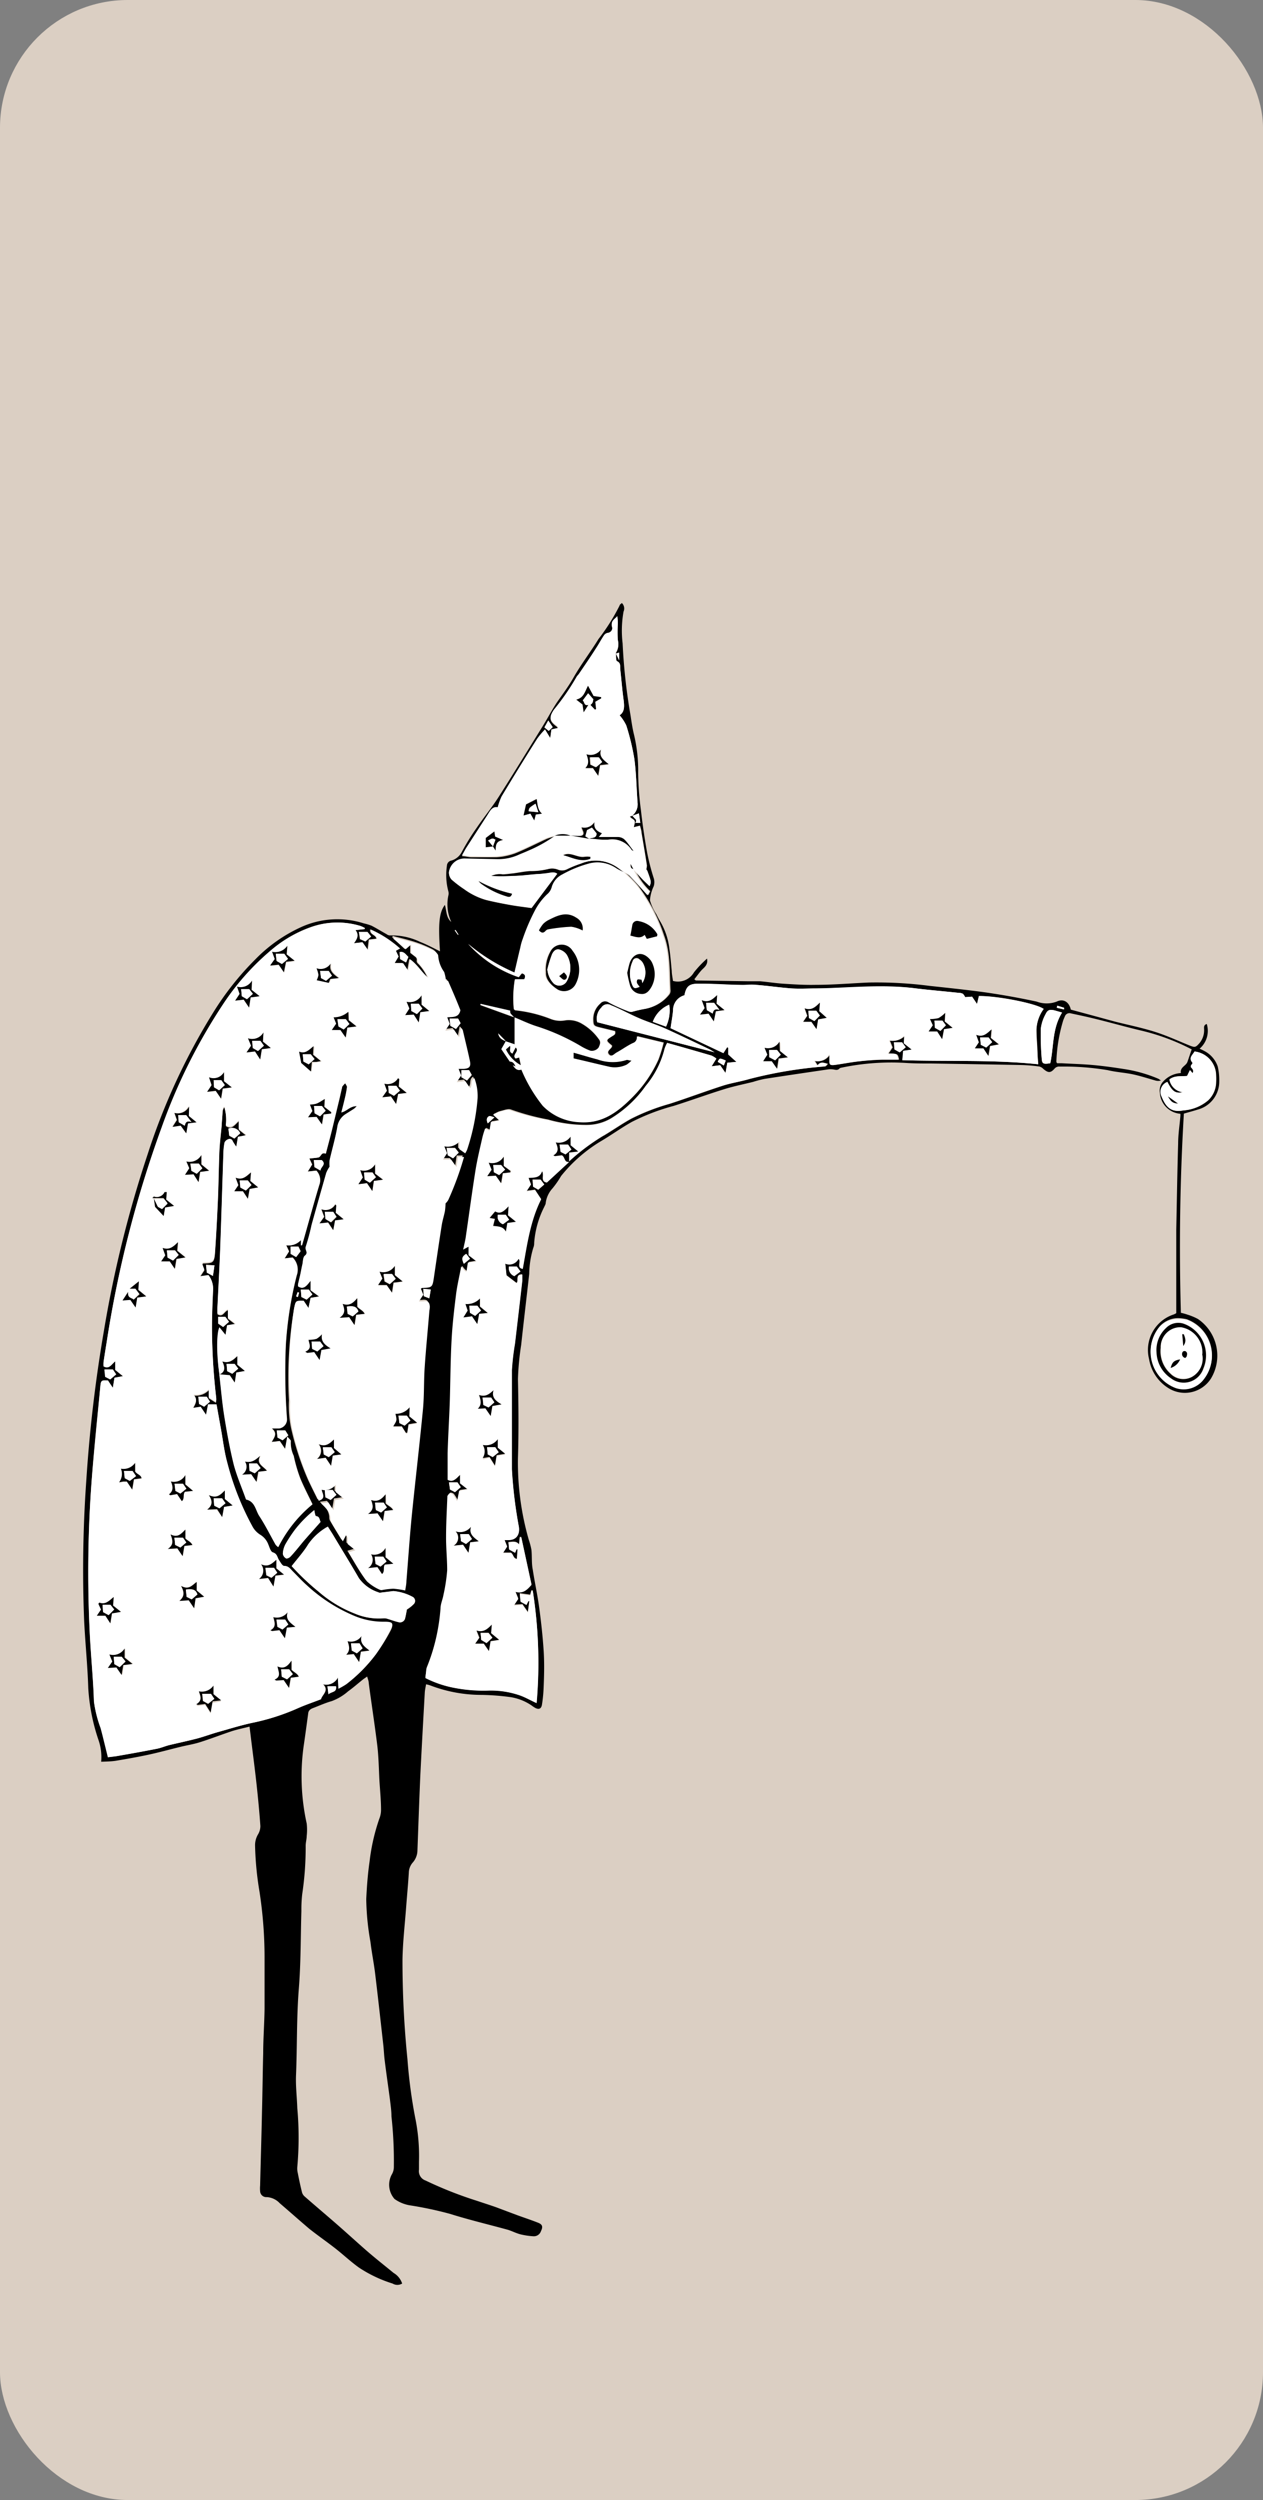 <svg xmlns="http://www.w3.org/2000/svg" viewBox="0 0 147.8 292.41"><rect x="0" y="0" width="147.8" height="292.41" fill="#808080" stroke="none"/><defs><style>.cls-1{fill:#dbcfc3;}.cls-2{fill:#fff;}</style></defs><g id="Capa_2" data-name="Capa 2"><g id="responsive"><rect class="cls-1" width="147.8" height="292.41" rx="14.95"/><path d="M11.53,203.53a23.1,23.1,0,0,1-1.2-6.07c-.08-2.61-.35-5.23-.48-7.84a148.18,148.18,0,0,1,.25-16.46,166.83,166.83,0,0,1,2.07-17.56A135.71,135.71,0,0,1,17.28,135,75.13,75.13,0,0,1,25,118.35a34.07,34.07,0,0,1,4.89-6.15,17.7,17.7,0,0,1,5.32-3.75,10.23,10.23,0,0,1,7.36-.45,6.28,6.28,0,0,1,.9.27c.61.31,1.19.68,1.78,1a.61.61,0,0,0,.37.14,7.62,7.62,0,0,1,3.55.76c.8.31,1.56.73,2.32,1.1-.22-3.32-.09-4.54.57-5.43.21.69.13,1.47.75,2a4.93,4.93,0,0,1-.34-3.1,1,1,0,0,0,0-.48,7.36,7.36,0,0,1-.17-3,.64.64,0,0,1,.54-.61,2,2,0,0,0,1.2-1,27,27,0,0,1,1.76-2.85c.83-1.22,1.77-2.36,2.56-3.6,1.78-2.79,3.5-5.6,5.24-8.41.53-.86,1-1.77,1.55-2.6.69-1,1.4-1.93,2-3,.88-1.53,2-3,2.89-4.45a23.74,23.74,0,0,0,2.47-3.92c0-.11.17-.19.26-.29a.88.88,0,0,1,.2,1,12.55,12.55,0,0,0-.11,3.72,67.32,67.32,0,0,0,.92,8.38c.12.78.23,1.57.42,2.33a18.09,18.09,0,0,1,.48,4.46,36,36,0,0,0,.33,4.4c.18,1.62.42,3.25.71,4.86a26.24,26.24,0,0,0,.77,3,1.54,1.54,0,0,1,0,1,4.55,4.55,0,0,0-.43,1.62,5.68,5.68,0,0,0,.75,1.63c.14.29.29.58.46.86a8.11,8.11,0,0,1,1.06,3.16c.13.86.19,1.74.28,2.61,0,.39.1.79.14,1.17a2.17,2.17,0,0,0,2.46-1,12.6,12.6,0,0,1,1.53-1.61c.14.69-.29,1-.58,1.29s-.6.75-.91,1.13c.11.08.15.14.2.14l6,.09c.49,0,1,0,1.47,0,.92.08,1.84.23,2.77.29,1.25.08,2.5.16,3.76.13,2.07,0,4.14-.18,6.21-.27a48.28,48.28,0,0,1,7.11.39c2.22.24,4.45.47,6.67.78q3,.44,5.87,1.06a3.34,3.34,0,0,0,2.35,0c.81-.39,1.46.07,1.65.94l3,.81,2.2.6c1.51.38,3,.68,4.52,1.15s2.8,1.08,4.19,1.64c.61.24.7.22,1.13-.26a2.35,2.35,0,0,0,.56-1.59c0-.23-.09-.55.31-.67a2.75,2.75,0,0,1-.84,2.89,6,6,0,0,1,.56.27,3.21,3.21,0,0,1,1.56,1.8,7.08,7.08,0,0,1,.18,1.78,3.38,3.38,0,0,1-2.26,3.19c-.62.2-1.25.37-1.88.55-.46,7.76-.57,15.5-.35,23.3a6.07,6.07,0,0,1,.79.22,6.73,6.73,0,0,1,1.2.5,5.19,5.19,0,0,1,1.54,6.95,3.62,3.62,0,0,1-5,1.13,4.91,4.91,0,0,1-2.25-3.38,4.37,4.37,0,0,1,2.89-5.23,2,2,0,0,0,.29-.15v-.77c0-1.88,0-3.76,0-5.65,0-1.12,0-2.24,0-3.36.07-3.35.12-6.71.22-10.07,0-1.06.17-2.11.26-3.17a1.45,1.45,0,0,0,0-.3,2.61,2.61,0,0,1-2.4-2.49,1.53,1.53,0,0,1,.28-1.15,3,3,0,0,1,2.18-1.12c-.12-.69.59-.83.76-1.29s.33-1,.51-1.48a25.49,25.49,0,0,0-5.95-2.21c-1.91-.45-3.8-1-5.7-1.45-.82-.2-1.65-.37-2.48-.55a.57.57,0,0,0-.72.36c-.07.16-.13.3-.19.46a18.7,18.7,0,0,0-.8,4.82s0,.09.09.19l.52,0c1.22.07,2.45.1,3.67.21s2.44.28,3.64.47a16.44,16.44,0,0,1,4,1.13,2.82,2.82,0,0,1,.31.21,1.12,1.12,0,0,1-.64,0c-.89-.25-1.77-.54-2.67-.73s-1.95-.25-2.9-.48a31,31,0,0,0-5.61-.42.7.7,0,0,0-.64.26c-.46.51-.74.49-1.31,0a.94.94,0,0,0-.47-.27,19.61,19.61,0,0,0-2-.17q-5.28-.1-10.56-.18c-1,0-2.09,0-3.12-.07a28.35,28.35,0,0,0-7.47.56.44.44,0,0,0-.22.09c-.2.23-.42.17-.68.12a2.24,2.24,0,0,0-.73,0c-2.45.36-4.91.72-7.36,1.1a13.22,13.22,0,0,0-1.34.35c-1.13.28-2.28.51-3.4.86-2,.62-3.93,1.33-5.9,1.95a24.92,24.92,0,0,0-4.89,1.87c-1.28.72-2.47,1.59-3.74,2.33a17.59,17.59,0,0,0-4.54,4,11,11,0,0,1-1,1.44,3.12,3.12,0,0,0-.8,1.71c0,.16-.11.31-.17.46a11,11,0,0,0-1.18,4.22,1.33,1.33,0,0,1-.1.56,11,11,0,0,0-.48,3.06c-.31,2.77-.64,5.53-.94,8.3a32.89,32.89,0,0,0-.38,4c.07,3.09.1,6.18,0,9.26a32.71,32.71,0,0,0,1.27,9.54,8.2,8.2,0,0,1,.31,1.18c.08.78,0,1.57.16,2.34.22,1.45.54,2.89.74,4.35.23,1.7.42,3.41.53,5.12.09,1.39.06,2.79,0,4.18a16.71,16.71,0,0,1-.2,2.12c-.08.47-.35.59-.77.38a3.62,3.62,0,0,1-.41-.27,6,6,0,0,0-2.5-1,28.55,28.55,0,0,0-3.34-.26,16.82,16.82,0,0,1-6-1.09,3.49,3.49,0,0,0-.54-.15c-.06.36-.13.65-.15.95-.18,3.21-.36,6.43-.52,9.65-.13,2.94-.23,5.88-.34,8.83a2.19,2.19,0,0,1-.55,1.42,1.86,1.86,0,0,0-.46,1.19c-.08,1.33-.21,2.66-.31,4-.15,2-.39,4.07-.43,6.11a114.29,114.29,0,0,0,.58,11.7,59.85,59.85,0,0,0,.9,6.81,22.21,22.21,0,0,1,.45,5.2c0,.3,0,.6,0,.9a1.16,1.16,0,0,0,.77,1.28,45.75,45.75,0,0,0,6,2.37c.74.25,1.5.49,2.24.75l2.45.92c.82.3,1.65.57,2.46.89.55.21.6.49.35,1a.87.87,0,0,1-.89.59,8.58,8.58,0,0,1-1.52-.23c-.5-.13-1-.39-1.46-.53-2.26-.62-4.54-1.16-6.77-1.86a43,43,0,0,0-4.71-1,4.27,4.27,0,0,1-1.78-.74,2.51,2.51,0,0,1-.32-2.87,1.7,1.7,0,0,0,.24-.91,48,48,0,0,0-.28-5.88c0-.66-.1-1.31-.18-2-.2-1.51-.42-3-.61-4.54-.08-.62-.1-1.25-.17-1.87-.31-2.74-.61-5.48-.94-8.21-.15-1.27-.41-2.53-.56-3.8a30.41,30.41,0,0,1-.49-5c.07-1.48.18-2.94.39-4.4a23.41,23.41,0,0,1,1.14-5,2.78,2.78,0,0,0,.2-1c0-1.17-.12-2.33-.19-3.5-.07-1.36-.09-2.73-.25-4.08-.3-2.44-.68-4.87-1-7.3,0-.23-.11-.46-.18-.75-.2.14-.36.24-.5.35-.58.46-1.13.95-1.73,1.38a6.07,6.07,0,0,1-1.93,1.15c-.7.2-1.38.5-2.07.77-.3.11-.62.24-.67.63-.16,1.19-.32,2.37-.49,3.55a25.62,25.62,0,0,0,.31,9.36,6.45,6.45,0,0,1,0,1.46c0,.38-.12.76-.12,1.14a36.67,36.67,0,0,1-.4,5.63,15.4,15.4,0,0,0-.1,2c-.09,3-.06,6.07-.3,9.08-.27,3.38-.19,6.77-.33,10.15-.05,1.28.11,2.56.15,3.84a38.45,38.45,0,0,1,0,6.87,2.26,2.26,0,0,0,.06.73c.14.72.29,1.44.47,2.16a1,1,0,0,0,.3.54c1.23,1.08,2.48,2.13,3.72,3.21s2.24,2,3.38,3,2.22,1.84,3.34,2.76a2.25,2.25,0,0,1,1,1.24,1.08,1.08,0,0,1-1.12,0A15.42,15.42,0,0,1,42,265.22c-1-.72-1.85-1.53-2.8-2.27s-2-1.47-3-2.26c-1.18-1-2.3-2-3.47-3a2.24,2.24,0,0,0-1.51-.71.72.72,0,0,1-.78-.69,3.53,3.53,0,0,1,0-.65c.07-2.9.16-5.79.22-8.68.06-2.27.08-4.54.14-6.8,0-1.75.14-3.5.16-5.24,0-2,0-4,0-6.06a50.65,50.65,0,0,0-.59-7.59,37.13,37.13,0,0,1-.52-5.36,2.48,2.48,0,0,1,.33-1.33,1.9,1.9,0,0,0,.29-1c-.11-1.58-.26-3.15-.43-4.73-.19-1.76-.42-3.52-.64-5.28-.06-.51-.12-1-.2-1.62-.71.18-1.35.31-2,.51-1.27.42-2.52.91-3.79,1.31-.75.24-1.54.36-2.31.55-1.27.31-2.53.66-3.8.93s-2.52.49-3.78.7c-.53.08-1.07.08-1.68.11A6.11,6.11,0,0,0,11.53,203.53ZM75.21,102.85c.25.26.53.51.82.8.2-.51.2-.51-.44-1.85a1.77,1.77,0,0,0,.12-.58c-.19-1.29-.42-2.56-.63-3.84,0-.26-.11-.52-.18-.82l-.72.18.11-.49h.64l-.16-1.12-.83.31a1.7,1.7,0,0,0,.67-1.56c-.13-1.71-.15-3.44-.38-5.14a27.88,27.88,0,0,0-.94-3.89,5.37,5.37,0,0,0-.78-1.19c.59-.39.56-1,.47-1.77-.17-1.21-.26-2.44-.4-3.66,0-.32.08-.69-.38-.9-.15-.07-.09-.59-.12-.9l.37.8,0-.9-.42.13a1.78,1.78,0,0,0,.26-1.5,16.84,16.84,0,0,1,0-1.88,4.8,4.8,0,0,0-.06-.91c-.28.37-.82.55-.6,1.23a.6.6,0,0,1-.55.74.7.7,0,0,0-.43.31c-.31.47-.58,1-.9,1.46-.66,1-1.35,2-2,3-.09.14-.23.25-.3.39a27.9,27.9,0,0,1-2.64,3.82c-.59.87-.52,1.25.34,1.88a1.85,1.85,0,0,1,.18.25l-.81.18-.14,1-.61-1a8.6,8.6,0,0,0-.92,1.09q-2.11,3.36-4.17,6.76a7.64,7.64,0,0,0-.45,1.26c-.61-.12-.88.39-1.18.87l-2.53,3.92c-.13.22-.25.45-.46.82.46,0,.77.12,1.07.12,1,0,2,0,3,0a7.78,7.78,0,0,0,2.14-.45c1.26-.5,2.48-1.14,3.72-1.7a7.77,7.77,0,0,1,1-.31,16,16,0,0,1-3.08,1.78c-.37.17-.76.32-1.13.48a5.8,5.8,0,0,1-2.46.54l-3.84-.08A1.83,1.83,0,0,0,52.54,102a1.22,1.22,0,0,0,.3.87A13.46,13.46,0,0,0,54.32,104a8,8,0,0,0,2.55,1.27c.93.23,1.86.41,2.8.58s1.71.25,2.53.37l3-4c-.35-.26-.77-.12-1.18-.07s-.8.07-1.21.11c-1,.08-1.95.18-2.92.22a19.92,19.92,0,0,1-2.44,0,2.31,2.31,0,0,1,1.37-.21c.4,0,.8-.06,1.2-.11.67-.08,1.34-.22,2-.27a8.49,8.49,0,0,0,2.18-.25,1.86,1.86,0,0,1,1.11.09,1.27,1.27,0,0,0,1.08-.07A13.62,13.62,0,0,1,68,101a4.42,4.42,0,0,1,4.07.35c.33.22.63.47,1,.71a6.39,6.39,0,0,1-.94-.48,3.87,3.87,0,0,0-3.29-.51,13.55,13.55,0,0,0-3,1.24,2.38,2.38,0,0,0-1.26,1.53,1.62,1.62,0,0,1-.53.8,7.32,7.32,0,0,0-1.48,2,23.22,23.22,0,0,0-1.37,3.22,5.92,5.92,0,0,0-.28,1c-.23.95-.45,1.9-.69,2.92a21.88,21.88,0,0,1-5.42-3.35,14,14,0,0,0,5.9,3.88c.17-.19.33-.46.41-.44.35.1.44.35.25.7H60.24a13.13,13.13,0,0,0-.12,3.47c.09.08.13.14.17.14a15.81,15.81,0,0,1,4.12,1,3.07,3.07,0,0,0,1.75.17,3,3,0,0,1,2,.44,6.19,6.19,0,0,1,1.89,1.74c.31.36.13.68,0,1a1,1,0,0,1-1,.4,6.45,6.45,0,0,1-1-.47,24.86,24.86,0,0,0-5.2-2.36c-.91-.28-1.77-.7-2.65-1.06a3.66,3.66,0,0,1-.44-.44c-.07-.08-.05-.23-.07-.36l-3.47-.79,0,.12,4,1.45c0,.67,0,1.34,0,2v1.13l-1-.34-.92-.94c.09.56.49.77.93.92l-.51.92,1,1.47.34.4c.25.39.53.7,1,.51a17.71,17.71,0,0,0,2.53,4.21,6.38,6.38,0,0,0,4.28,1.92c2.68.21,4.49-1.2,6.2-2.93a15,15,0,0,0,3-4.36,16.11,16.11,0,0,0,.61-2l-3.08-.74a.71.71,0,0,1-.49.79c-.66.31-1.26.76-1.91,1.11-.28.16-.6.59-.92.22s.21-.59.35-.89c0-.05,0-.11,0-.14-.73-.6-.74-.61.06-1.11.19-.12.41-.18.3-.58l-1.82-.44c-.65-.16-.71-.23-.73-.87a2.4,2.4,0,0,1,.82-1.9.79.79,0,0,1,1.09-.14,18.75,18.75,0,0,0,2.22,1,.9.9,0,0,0,.45.08,15,15,0,0,1,1.58-.36,4.49,4.49,0,0,0,2.74-1.65.75.75,0,0,0,.13-.52c-.12-2.15,0-4.36-.76-6.4a19.75,19.75,0,0,0-3-5.75c-.48-.59-1-1.1-1.58-1.64a2.8,2.8,0,0,1,.64.41c.71.74,1.39,1.5,2.1,2.28l.23-.45a8.45,8.45,0,0,1-1.83-2.61l0,0C74.48,102.06,74.84,102.46,75.21,102.85Zm-4.58,30c1.1-.65,2.14-1.39,3.26-2a24.69,24.69,0,0,1,4.49-1.74c2.08-.67,4.12-1.44,6.2-2.11,1-.33,2.12-.49,3.17-.8a51.11,51.11,0,0,1,8.61-1.45c.28,0,.28,0,.54-.32-.7-.21-.82-.2-1.18.21l-.35-.56a1.6,1.6,0,0,0,1.78-.77c0,.37,0,.55,0,.72,0,.48.08.6.56.53.91-.12,1.82-.3,2.74-.41s1.85-.16,2.77-.21c.65,0,1.3,0,2,0-.16-.71-.16-.71-1.23-.71l.48-.72-.33-.81a1.93,1.93,0,0,0,1.77-.55l-.05.88.92.73-1,.15L105.6,124c5.33.18,10.58-.08,15.9.48,0-.46-.06-.77-.08-1.09,0-1-.12-2-.13-2.94a4.39,4.39,0,0,1,.85-2.44c-.89-.65-5.43-1.56-7.58-1.51l-.22.93-.58-.86-.81.06a1.27,1.27,0,0,0-.26-.39,1,1,0,0,0-.47-.11c-1.69-.18-3.37-.32-5-.52-3.91-.48-7.8,0-11.7,0-1,0-1.91.05-2.86,0-1.36-.1-2.72-.3-4.08-.41-.62,0-1.25.06-1.87,0-1.45,0-2.89-.09-4.34-.14l-.65,0c-1,0-1.42.29-1.62,1.35a1.8,1.8,0,0,0-1.33,1.77c-.06.67-.19,1.34-.29,2.08l6.18,2.92.44-.69.13.06v.79l.95.86-1.06.1-.21,1.2-.63-.91-1,.13.56-.9a2.62,2.62,0,0,0-.58-.36c-1.7-.5-3.41-1-5.18-1.48a4.3,4.3,0,0,0-.3.68,10.83,10.83,0,0,1-2.2,4.34,13.8,13.8,0,0,1-4.12,3.82,5.6,5.6,0,0,1-2.72.74,16.16,16.16,0,0,1-4.6-.62,28.38,28.38,0,0,1-4.34-1.17c-.31-.13-.79.07-1.18.16s-.49.21-.83.35l.75.7-1,.17-.16,1-.51-.24a9.4,9.4,0,0,0-.31,1c-.29,1.28-.6,2.55-.81,3.84-.42,2.64-.77,5.29-1.16,7.94-.06.43-.18.85-.29,1.38l.63-.34,0,1,.92.71-1,.16-.17,1.07a2,2,0,0,1-.29-.23c-.09-.09-.16-.19-.32-.39-.22,1.18-.48,2.24-.61,3.32-.22,1.78-.43,3.58-.52,5.37-.13,2.42-.13,4.84-.21,7.26-.07,2-.19,3.92-.25,5.88,0,1,0,2.07,0,3.11.65.37,1-.15,1.45-.58v1l.9.71-1,.15-.24,1.23a5.22,5.22,0,0,0-.46-.75.53.53,0,0,0-.4-.17c-.12,0-.19.21-.28.33s0,.06,0,.08c-.06,1.56-.15,3.11-.15,4.66,0,1.31.17,2.62.13,3.93a20.39,20.39,0,0,1-.44,2.89c-.09.53-.3,1.05-.34,1.58A23.71,23.71,0,0,1,50,194.87a1.86,1.86,0,0,0-.12.38c0,.3-.07.6-.1,1a12.6,12.6,0,0,0,3.46,1.16,17.74,17.74,0,0,0,3.91.3,10.4,10.4,0,0,1,3.63.55c.66.22,1.27.58,2,.92A54.18,54.18,0,0,0,62.34,186l-.16,0-.14.51-1.22-.17.09.91.69.38.23-.45.12,0-.18,1.34-.63-.9-1,.06.5-.76-.34-.83c.88.25,1.36-.21,1.89-.82L61,179.76h-.18l-.09.87c-.28-.42-.74-.33-1.24-.27l.08.83.69.38.18-.41.12,0-.08,1.16c-.44-.07-.39-.52-.69-.73l-.94,0,.48-.75-.3-.76c.17,0,.29,0,.41,0,1,0,1.39-.62,1.27-1.52a52.55,52.55,0,0,1-.82-6.74c0-3.87-.06-7.75,0-11.63a29,29,0,0,1,.36-3.08c.29-2.47.58-4.93.86-7.4,0-.21,0-.42,0-.67-.87,0-.37.75-.67,1l-1.18-.9-.15-1.39a1.21,1.21,0,0,0,1.55-.56c.4.35-.3,1,.5,1.17.5-2.78.87-5.6,2.15-8.14l-.71-1.08-1,.14.52-.79-.29-.77c.63-.07,1.31.07,1.59-.79.32.53-.25,1.22.56,1.33l2.61-2.44v0A26.23,26.23,0,0,1,70.63,132.84Zm-44.94,27.9c.19,1.6.32,3.21.57,4.8.31,1.93.66,3.87,1.13,5.77.33,1.32.9,2.58,1.36,3.86,0,.07.06.19.11.2,1,.24,1.07,1.25,1.51,1.92.7,1.07,1.27,2.22,1.9,3.34a1.49,1.49,0,0,0,.31.3,15.44,15.44,0,0,1,4-5c-.48-1-1-2-1.42-3a17.74,17.74,0,0,1-.78-2.67,3.57,3.57,0,0,1-.34-1.74c0-.09-.18-.24-.4-.5l-.26,1.44-.63-.93-.94.11c.29-.53.73-1,0-1.59.46,0,.67,0,.88,0a1.06,1.06,0,0,0,.9-1.14,73.72,73.72,0,0,1-.13-8.67,44,44,0,0,1,1.27-8.07,2,2,0,0,0-.48-2.11l-.93.11.52-.82-.34-.73a1.93,1.93,0,0,0,1.74-.61l0,.65c.05,0,.12,0,.13-.07.66-2.33,1.29-4.67,2-7a1.61,1.61,0,0,0-.34-1.69l-1,.11.51-.82-.33-.72c.4,0,.73-.05,1.06-.11s.33-.68.87-.44c.24-.93.5-1.89.74-2.86.29-1.19.57-2.38.86-3.57l.27-1.19c0-.08,0-.18.06-.24a4.25,4.25,0,0,1,.35-.39c.07.15.23.31.21.45a12.54,12.54,0,0,1-.26,1.36c-.12.53-.26,1.05-.4,1.61.65-.15,1-.76,1.8-.74a2.39,2.39,0,0,1-.34.33l-1,.63a2.15,2.15,0,0,0-.94,1.54c-.23,1.28-.6,2.54-.89,3.82a3.82,3.82,0,0,0,0,.76,3.71,3.71,0,0,0-.4.74q-.87,3-1.71,6.06a25.72,25.72,0,0,1-.7,2.61c-.13.35.36.66-.09,1-.24.18-.22.7-.3,1.07s-.15.75-.23,1.12-.18.74-.26,1.12a1.1,1.1,0,0,0,0,.28c.65.44,1-.09,1.46-.66v1.12l1,.73-1,.16L36.1,153l-.56-.84c-.95,0-.93,0-1.12.86a48.45,48.45,0,0,0-.61,10.76,13,13,0,0,0,.25,3.25,33,33,0,0,0,2,6.08c.35.75.73,1.5,1.1,2.25.85-.29.44-.8.33-1.29a1.65,1.65,0,0,0,1.66-.6v.88l.93.76-1,.16-.2,1.19-.61-.92-.85.11c.26.26.41.39.54.55a1.84,1.84,0,0,1,.57,1.23.89.89,0,0,0,.07.4c.42.71.85,1.42,1.37,2.27l.38-.72c.12.2.2.26.19.32,0,.24,0,.48,0,.72l.9.73-.79.23c.72,1.18,1.36,2.36,2.15,3.41a5.36,5.36,0,0,0,1.56,1,.48.48,0,0,0,.24,0,9.12,9.12,0,0,1,1.28-.15,10.24,10.24,0,0,1,1.39.21c0-.37.11-.73.14-1.1.21-2.56.38-5.11.63-7.66.42-4.16.91-8.3,1.31-12.46.15-1.63.09-3.27.2-4.91.15-2.2.37-4.4.55-6.61a2.61,2.61,0,0,0,.05-.48c0-.53-.25-.68-.8-.59l-.48,0,.52-.78-.28-.7c.08-.05.12-.1.16-.1,1.13,0,1.19-.08,1.35-1.17.3-2,.6-4.1.92-6.15.09-.57.27-1.12.38-1.68a8.26,8.26,0,0,0,.07-.89,1.53,1.53,0,0,0,.33-.42,36,36,0,0,0,1.83-5h-.71l-.17,1.17-.63-.87-.95,0,.48-.75-.32-.8a1.85,1.85,0,0,0,1.76-.56l0,.9.68.48a2.69,2.69,0,0,0,.23-.44,25.18,25.18,0,0,0,1.22-6,5.9,5.9,0,0,0-.37-2.35c-.51.29-.2.81-.5,1.17l-.57-.83-1,.13.52-.79-.3-.77.58,0c.68,0,.88-.27.74-.93-.25-1.18-.54-2.34-.81-3.51a.53.53,0,0,0-.24-.35l-.21,1.09-.62-.9-1,.13.52-.79-.29-.77c.63-.06,1.35.07,1.54-.83-.45-1.08-.92-2.24-1.42-3.38,0-.08-.24-.08-.27-.09a5.32,5.32,0,0,0-.21-1,3.72,3.72,0,0,1-.7-1.89c0-.18-.28-.47-.49-.58a14,14,0,0,0-2-.84c-.87-.29-1.78-.49-2.67-.73l-.08.15L47.36,111l.64-.55v1l.47.37c.17.13.33.21.29.51s.22.41.36.6a5.73,5.73,0,0,1,.89,1.4c-.75-.6-1.21-1.49-2.12-2.16l-.23,1.33-.59-.87-1,0,.47-.78-.31-.67.48-.27a12.92,12.92,0,0,0-3.4-2.21c-.08.66.65.59.72,1.09l-.88.1L43,111.13l-.65-.92-1,.12c.39-.51.61-1,.18-1.54l1.08-.12,0-.14a5,5,0,0,0-.47-.22,9.18,9.18,0,0,0-5.79.13A14.66,14.66,0,0,0,31.89,111a29.52,29.52,0,0,0-5.77,6.45,66.32,66.32,0,0,0-7.22,14.47,131.76,131.76,0,0,0-6.41,25c-.13.8-.26,1.61-.38,2.42a3.84,3.84,0,0,0,0,.48c.65.38.92-.23,1.37-.58v1l.91.74-1,.19-.19,1.18-.57-.86c-.79,0-.83,0-.9.76-.35,3.61-.73,7.22-1,10.84a144.26,144.26,0,0,0-.25,17.52c.12,2.81.42,5.61.51,8.42a13.43,13.43,0,0,0,.81,3.05c.22.79.4,1.58.6,2.37.08.34.17.68.26,1.07.43-.06.81-.09,1.18-.16,1.53-.27,3.06-.54,4.58-.84.48-.1.94-.3,1.41-.42,1.09-.26,2.18-.49,3.26-.77.82-.22,1.62-.52,2.43-.75,1.36-.38,2.72-.81,4.1-1.1a25.72,25.72,0,0,0,5.21-1.67c.89-.4,1.82-.71,2.75-1.07.13-.54,1-1,.23-1.77a1.49,1.49,0,0,0,1.76-.8l.07,1.33a9.5,9.5,0,0,0,.9-.52A18.11,18.11,0,0,0,44,193.47a22.31,22.31,0,0,0,1.65-2.63c.46-.85.32-1.06-.63-1.05a8.8,8.8,0,0,1-3.44-.64,19,19,0,0,1-5.69-3.65c-.54-.51-1.05-1-1.57-1.56-.3-.29-.52-.65-1.05-.68-.22,0-.44-.43-.61-.69s-.19-.72-.7-.89c-.28-.1-.42-.67-.58-1a2.25,2.25,0,0,0-.94-1.08,2.59,2.59,0,0,1-.84-.87,32.41,32.41,0,0,1-3-7.59c-.35-1.28-.5-2.62-.74-3.94-.17-.93-.33-1.87-.51-2.84h-1l-.23,1.21-.63-.93-.91.14c.24-.5.64-1,.08-1.55a2.1,2.1,0,0,0,1.78-.62v.94l.82.53a2.6,2.6,0,0,0,.06-.41,73.37,73.37,0,0,1-.51-8.25c0-1.5.06-3,.13-4.49a2.48,2.48,0,0,0-.54-1.69l-1,.14.52-.79-.26-.7c.06,0,.09-.11.13-.11,1.18,0,1.3-.12,1.38-1.32.14-2,.24-4,.33-6s.1-3.87.18-5.81c.05-1,.18-2,.27-3,0-.52.06-1,.1-1.55a1.1,1.1,0,0,1,.2-.58,5.24,5.24,0,0,1,.18,2.19c.68.47,1-.09,1.52-.56v1l.9.72-1,.2-.19,1.14a5.72,5.72,0,0,1-.41-.63.38.38,0,0,0-.53-.23.75.75,0,0,0-.44.39,7,7,0,0,0-.13,1.21c-.13,3.8-.24,7.59-.38,11.38-.09,2.23-.21,4.47-.32,6.7,0,.25,0,.49,0,.7.64.41.78-.33,1.23-.48v1l.9.7-1,.16-.18,1.12-.71-.88c-.33.66-.3,3.35,0,5.51Zm10.32,20c-.53.84-1.21,1.59-1.87,2.44a28.43,28.43,0,0,0,3.17,3,14.38,14.38,0,0,0,4.17,2.53,7.21,7.21,0,0,0,3.43.57,1.28,1.28,0,0,1,.47.07c.41.12.81.28,1.22.37a.62.62,0,0,0,.82-.47c.09-.37.15-.74.2-1a4.15,4.15,0,0,0,.83-.66.53.53,0,0,0-.19-.83,5.77,5.77,0,0,0-2.22-.66l-1.2.15c-.18,0-.4.1-.54,0A4.54,4.54,0,0,1,42,184.59c-1-1.73-2.07-3.46-3.1-5.19l-.52-.84A6.77,6.77,0,0,0,36,180.73ZM139.56,124.3c.09.11-.39.29-.14.57s.33.36.16.66l-.31-.36-.33.68c-.69.08-1.43-.09-2.07.41a1.81,1.81,0,0,0,1.57,1.5c-.87.17-1.24-.09-1.81-1.21a1.25,1.25,0,0,0-.67,1.73c.48,1.17,1.06,1.88,2.54,1.6a5,5,0,0,0,2.9-1.18,3,3,0,0,0,.92-2,8,8,0,0,0,0-1,2.83,2.83,0,0,0-2.48-2.7C139.59,123.43,139.08,123.74,139.56,124.3Zm-55.94-1.22c-.29-.17-.46-.29-.64-.37-1.72-.82-3.44-1.65-5.17-2.43-.92-.41-1.89-.71-2.82-1.1-.72-.3-1.42-.65-2.14-1-.44-.21-.88-.42-1.34-.6a.83.83,0,0,0-1.14.27,1.78,1.78,0,0,0-.48,1.7Zm52.07,32.09a4.54,4.54,0,0,0,1.93,7.13,2.94,2.94,0,0,0,3.25-1,4.49,4.49,0,0,0-2-7,5,5,0,0,0-1-.13A2.9,2.9,0,0,0,135.69,155.17Zm-11.4-36.74-.88-.25c-.56-.13-.81-.08-1.06.45a4.6,4.6,0,0,0-.55,1.69,32.74,32.74,0,0,0,.1,3.43c0,.69.18.74,1,.61C123.34,122.41,123.11,120.31,124.29,118.43ZM36.94,177.32a3.29,3.29,0,0,1-.16-.7,13.8,13.8,0,0,0-2.22,2.24,16.05,16.05,0,0,0-1.17,1.78,2.67,2.67,0,0,0-.29,1.08.76.76,0,0,0,.38.55c.11.06.41-.09.53-.23.52-.56,1-1.17,1.48-1.75.66-.76,1.34-1.5,2-2.3C37.37,177.8,37.46,177.35,36.94,177.32Zm41-57.24a4.44,4.44,0,0,0,.38-2.57,3.45,3.45,0,0,0-1.93,2Zm-25.55,15,.63.36.66-.66-.43-.53h-1ZM38,174.27l.08.86.61.31.68-.6-.43-.57ZM26.83,132.85l.6.33.68-.61a1.05,1.05,0,0,0-1.38-.54ZM12.25,160.18l.09.86.58.3.69-.59-.4-.57Zm23.89-9.34H35.2l.07.86.61.31.68-.61Zm6.61-40.72.68-.58L43,109h-1l.11.85ZM23.22,163.37l.09.84.59.32.68-.58-.38-.58ZM63,139.15l.7-.61-.43-.57h-.93l.06.83ZM32.4,167.3l.09.84.59.32.67-.58-.37-.58Zm73.13-45.39h-.94l.07.84.6.34.7-.6ZM52.66,174.22l.58.31.68-.59-.39-.56h-1Zm2-47.83.56-.65-.31-.56H54L54,126Zm-1.3-6.06.54-.67-.29-.54h-1l.08.85ZM34.68,147l.51-.67-.26-.54H34l.07.83ZM26.8,154.6l-.43-.58-.84,0v.79l.58.36Zm33.68-6.46h-.92a1,1,0,0,0,.63,1.12l.72-.54Zm-23-11.23c0-.42.75-.71.14-1.23h-.91l.08.83ZM24.2,148.81l.72.39L25.1,148l-1-.09Zm22.55-37.45.06.82.68.39.3-.64C47.48,111.64,47.27,111.24,46.75,111.36Zm-7.43,85.87h-1l.13.94C38.8,197.83,39.45,198,39.32,197.23Zm10.21-46.49.07.87.64.25.17-1ZM55,147.23l-.44-.58c-.51.3-.57.57-.28,1.17Zm9.68-62.18-.52-.78-.45.81.5.41Zm20.25,39c-.72-.31-.72-.31-.94.15l.71.43Zm-27.07,6.64c-.25-.06-.51-.2-.64-.13-.34.2-.28.54-.14.84Zm-4.29-21.36.09,0-.35-.55-.1.06Zm70.95,8.74,0-.19-.8-.25-.07.25ZM35,151.19l-.17-.06-.18.5.21.08Z"/><path class="cls-2" d="M26.86,160.84l.58.86.18-1.17,1-.18-.88-.73v-1c-.5.48-1,.88-1.74.62.32.69.35,1.21-.32,1.52-.34-2.17-.37-4.86,0-5.52l.71.88.18-1.12,1-.16-.9-.7v-1c-.45.15-.59.89-1.23.48,0-.21,0-.45,0-.7.11-2.23.23-4.47.32-6.7.14-3.79.25-7.58.38-11.38a7,7,0,0,1,.13-1.21.75.75,0,0,1,.44-.39.38.38,0,0,1,.53.23,5.72,5.72,0,0,0,.41.63l.19-1.14,1-.2-.9-.72v-1c-.48.47-.84,1-1.52.56a5.24,5.24,0,0,0-.18-2.19,1.1,1.1,0,0,0-.2.58c0,.51-.06,1-.1,1.55-.09,1-.22,2-.27,3-.08,1.94-.1,3.88-.18,5.81s-.19,4-.33,6c-.08,1.2-.2,1.28-1.38,1.32,0,0-.07.06-.13.11l.26.7-.52.79,1-.14a2.48,2.48,0,0,1,.54,1.69c-.07,1.49-.13,3-.13,4.49a73.37,73.37,0,0,0,.51,8.25,2.6,2.6,0,0,1-.06.41l-.82-.53v-.94a2.1,2.1,0,0,1-1.78.62c.56.59.16,1.05-.08,1.55l.91-.14.63.93.23-1.21h1c.18,1,.34,1.91.51,2.84.24,1.32.39,2.66.74,3.94a32.41,32.41,0,0,0,3,7.59,2.59,2.59,0,0,0,.84.87,2.25,2.25,0,0,1,.94,1.08c.16.37.3.94.58,1,.51.17.49.57.7.89s.39.68.61.69c.53,0,.75.39,1.05.68.52.52,1,1.05,1.57,1.56a19,19,0,0,0,5.69,3.65,8.8,8.8,0,0,0,3.44.64c1,0,1.09.2.63,1.05A22.31,22.31,0,0,1,44,193.47,18.11,18.11,0,0,1,40.5,197a9.5,9.5,0,0,1-.9.52l-.07-1.33a1.49,1.49,0,0,1-1.76.8c.72.81-.1,1.23-.23,1.77-.93.36-1.86.67-2.75,1.07a25.72,25.72,0,0,1-5.21,1.67c-1.38.29-2.74.72-4.1,1.1-.81.23-1.61.53-2.43.75-1.08.28-2.17.51-3.26.77-.47.12-.93.32-1.41.42-1.52.3-3,.57-4.58.84-.37.07-.75.1-1.18.16-.09-.39-.18-.73-.26-1.07-.2-.79-.38-1.58-.6-2.37A13.43,13.43,0,0,1,11,199c-.09-2.81-.39-5.61-.51-8.42a144.26,144.26,0,0,1,.25-17.52c.29-3.62.67-7.23,1-10.84.07-.79.11-.8.9-.76.15.24.31.47.57.86l.19-1.18,1-.19-.91-.74v-1c-.45.35-.72,1-1.37.58a3.84,3.84,0,0,1,0-.48c.12-.81.25-1.62.38-2.42a131.76,131.76,0,0,1,6.41-25,66.32,66.32,0,0,1,7.22-14.47A29.52,29.52,0,0,1,31.89,111a14.66,14.66,0,0,1,4.54-2.56,9.18,9.18,0,0,1,5.79-.13,5,5,0,0,1,.47.22l0,.14-1.08.12c.43.56.21,1-.18,1.54l1-.12.65.92.18-1.21.88-.1c-.07-.5-.8-.43-.72-1.09a12.92,12.92,0,0,1,3.4,2.21l-.48.27.31.67-.47.78,1,0,.59.87.23-1.33c.91.67,1.37,1.56,2.12,2.16a5.73,5.73,0,0,0-.89-1.4c-.14-.19-.38-.42-.36-.6s-.12-.38-.29-.51l-.47-.37v-1l-.64.55-1.43-1.23.08-.15c.89.24,1.8.44,2.67.73a14,14,0,0,1,2,.84c.21.11.5.4.49.58a3.72,3.72,0,0,0,.7,1.89,5.32,5.32,0,0,1,.21,1s.24,0,.27.09c.5,1.14,1,2.3,1.42,3.38-.19.9-.91.77-1.54.83l.29.77-.52.79,1-.13.62.9.21-1.09a.53.53,0,0,1,.24.35c.27,1.17.56,2.33.81,3.51.14.66-.06.89-.74.93l-.58,0,.3.77-.52.79,1-.13.57.83c.3-.36,0-.88.5-1.17a5.9,5.9,0,0,1,.37,2.35,25.18,25.18,0,0,1-1.22,6,2.69,2.69,0,0,1-.23.44l-.68-.48,0-.9a1.85,1.85,0,0,1-1.76.56l.32.8-.48.75.95,0,.63.87.17-1.17h.71a36,36,0,0,1-1.83,5,1.53,1.53,0,0,1-.33.42,8.26,8.26,0,0,1-.07.89c-.11.56-.29,1.11-.38,1.68-.32,2.05-.62,4.1-.92,6.15-.16,1.09-.22,1.14-1.35,1.17,0,0-.08,0-.16.1l.28.7-.52.78.48,0c.55-.09.76.06.8.59a2.61,2.61,0,0,1-.05.48c-.18,2.21-.4,4.41-.55,6.61-.11,1.64-.05,3.28-.2,4.91-.4,4.16-.89,8.3-1.31,12.46-.25,2.55-.42,5.1-.63,7.66,0,.37-.09.73-.14,1.1a10.24,10.24,0,0,0-1.39-.21,9.12,9.12,0,0,0-1.28.15.48.48,0,0,1-.24,0,5.36,5.36,0,0,1-1.56-1c-.79-1.05-1.43-2.23-2.15-3.41l.79-.23-.9-.73c0-.24,0-.48,0-.72,0-.06-.07-.12-.19-.32l-.38.72c-.52-.85-1-1.56-1.37-2.27a.89.89,0,0,1-.07-.4,1.84,1.84,0,0,0-.57-1.23c-.13-.16-.28-.29-.54-.55l.85-.11.61.92.2-1.19,1-.16-.93-.76v-.88a1.65,1.65,0,0,1-1.66.6c.11.49.52,1-.33,1.29-.37-.75-.75-1.5-1.1-2.25a33,33,0,0,1-2-6.08,13,13,0,0,1-.25-3.25A48.45,48.45,0,0,1,34.42,153c.19-.87.17-.89,1.12-.86l.56.84.24-1.17,1-.16-1-.73v-1.12c-.45.57-.81,1.1-1.46.66a1.1,1.1,0,0,1,0-.28c.08-.38.18-.75.26-1.12s.14-.75.23-1.12.06-.89.3-1.07c.45-.36,0-.67.09-1a25.72,25.72,0,0,0,.7-2.61q.84-3,1.71-6.06a3.71,3.71,0,0,1,.4-.74,3.82,3.82,0,0,1,0-.76c.29-1.28.66-2.54.89-3.82a2.15,2.15,0,0,1,.94-1.54l1-.63a2.39,2.39,0,0,0,.34-.33c-.79,0-1.15.59-1.8.74.14-.56.28-1.08.4-1.61a12.54,12.54,0,0,0,.26-1.36c0-.14-.14-.3-.21-.45a4.25,4.25,0,0,0-.35.39c0,.06,0,.16-.06.24l-.27,1.19c-.29,1.19-.57,2.38-.86,3.57-.24,1-.5,1.93-.74,2.86-.54-.24-.56.39-.87.44s-.66.07-1.06.11l.33.72-.51.82,1-.11a1.61,1.61,0,0,1,.34,1.69c-.69,2.33-1.32,4.67-2,7,0,0-.08,0-.13.07l0-.65a1.93,1.93,0,0,1-1.74.61l.34.73-.52.82.93-.11a2,2,0,0,1,.48,2.11,44,44,0,0,0-1.27,8.07,73.72,73.72,0,0,0,.13,8.67,1.06,1.06,0,0,1-.9,1.14c-.21,0-.42,0-.88,0,.71.62.27,1.06,0,1.59l.94-.11.63.93.26-1.44c.22.26.42.41.4.5a3.57,3.57,0,0,0,.34,1.74,17.74,17.74,0,0,0,.78,2.67c.4,1,.94,2,1.42,3a15.44,15.44,0,0,0-4,5,1.49,1.49,0,0,1-.31-.3c-.63-1.12-1.2-2.27-1.9-3.34-.44-.67-.49-1.68-1.51-1.92-.05,0-.08-.13-.11-.2-.46-1.28-1-2.54-1.36-3.86-.47-1.9-.82-3.84-1.13-5.77-.25-1.59-.38-3.2-.57-4.8ZM18,140.16l.15,1,1,1.07.17-1,1.05-.18-.92-.74.06-.88c-.11,0-.22,0-.25,0a1,1,0,0,1-1.25.52s-.12.12-.19.18l.06,0a.12.12,0,0,0,.08,0Zm16.51-27.74-.93-.75.08-1a1.68,1.68,0,0,1-1.78.7l.31.85-.54.76,1-.1.61.89.24-1.18Zm-6.11,60.06,1.06-.06.62.9.21-1.18,1-.12c-.43-.54-1.29-.8-.78-1.74-.54.48-1,.85-1.73.67A1.09,1.09,0,0,1,28.37,172.48Zm-5.68,15.61.17-1.17,1-.18L23,186v-1c-.53.39-.92,1-1.82.47.4.75.39,1.25-.2,1.75l1.06-.09Zm14.38-17.45,1-.14.63.94.2-1.19,1-.14-.86-.74v-1c-.51.48-1,.9-1.81.55A1.21,1.21,0,0,1,37.07,170.64Zm-23.13,2.78.49-.09.41,0,.63.94.2-1.2.89-.12c-.07-.42-.52-.43-.75-.8v-1a1.64,1.64,0,0,1-1.66.73A1.63,1.63,0,0,1,13.94,173.42ZM33.25,184.2l-.89-.73v-1c-.51.43-.95.91-1.79.52a1.2,1.2,0,0,1-.24,1.72l1.06-.12.63,1,.21-1.25ZM46,182.9l-.91-.76v-1.09a1.49,1.49,0,0,1-1.69.75,1.15,1.15,0,0,1-.35,1.61l1.09-.12.54.81c.36-.31.09-.76.37-1.1Zm-11.46,7.38c-.6-.48-1.2-.86-.91-1.7a1.58,1.58,0,0,1-1.67.57c.16.6.38,1.14-.34,1.54l.21.08.84-.1.64.94.19-1.24Zm-5.06-75.59a1.52,1.52,0,0,1-1.75.71l.3.85-.52.79,1-.12.63.93.18-1.19,1.05-.14-.92-.75Zm7.28,43.45.63.93.21-1.17,1.07-.19c-.72-.42-1.18-.84-1-1.65a2.67,2.67,0,0,1-.64.54,3.25,3.25,0,0,1-.93.11c.07.49.45,1-.38,1.39l.24.14Zm-16.4-28,.29.83-.51.8.95-.14.65.9.2-1.16,1-.13-.9-.74v-1.11A1.47,1.47,0,0,1,20.39,130.17ZM20,179.47c.27.7.39,1.21-.32,1.7l1.11-.07.62.91.2-1.19.94-.11c-.19-.4-.56-.49-.82-.77v-1C21.2,179.41,20.79,179.9,20,179.47Zm12.51,15.44c.13.65.46,1.19-.34,1.55l.2.1.87-.05.62.91.2-1.19.94-.12c-.18-.39-.55-.49-.85-.81v-1.06C33.65,194.91,33.22,195.25,32.47,194.91ZM20.72,174.75l.56.83c.35-.31.09-.76.36-1.1l.95-.1-.9-.76v-1.09a1.51,1.51,0,0,1-1.69.75c.26.59.31,1.09-.22,1.5l.14.11Zm23.19-37.48v-1.08a1.51,1.51,0,0,1-1.73.68l.3.85-.52.79,1-.13.63.93.18-1.19,1.08-.14Zm-2.06,14.57c-.48.59-.94.93-1.7.67.24.62.35,1.13-.35,1.62l1.11-.07.62.92.19-1.2,1-.11c-.2-.4-.56-.49-.82-.78ZM45,126.75l.3.83-.54.76,1-.11.61.89.24-1.17,1-.12-.93-.75.06-.86-.15-.11A1.4,1.4,0,0,1,45,126.75ZM25.88,199l-.9-.73v-1a1.64,1.64,0,0,1-1.71.67c.23.59.4,1.11-.3,1.51l.18.08.86-.11.64,1,.2-1.24Zm-1.62-71.26,1-.12.63.92.19-1.18,1.06-.14-.91-.72v-1.06a1.39,1.39,0,0,1-1.75.6l.32.92ZM26,177.44l.21-1.19,1-.17-.91-.75,0-1c-.53.5-1,1-1.86.55.45.72.43,1.19-.2,1.69l1.11,0Zm19.17-2.66c-.47.59-.93.93-1.69.67.24.62.35,1.13-.36,1.63l1.11-.08.63.92.19-1.19,1-.12c-.2-.39-.57-.49-.83-.77ZM30.45,123.92l.19-1.2,1.05-.14-.92-.75.06-1.07a1.52,1.52,0,0,1-1.81.68l.36.87-.53.79,1-.12Zm7.12,17.52.33.88-.55.77,1-.11.6.9.24-1.18,1-.13-.92-.75.06-.86-.15-.09A1.31,1.31,0,0,1,37.57,141.44Zm8.72,24c.18.77.18.77-.26,1.46l1,0,.48.76h.15l.16-1,1-.17-.91-.75,0-1A2,2,0,0,1,46.29,165.43ZM40.67,192c.2.57.33,1.08-.16,1.58l.88-.08.63.93.2-1.21,1-.13c-.58-.46-1.16-.85-.93-1.69A1.5,1.5,0,0,1,40.67,192ZM29,140.21l.2-1.15,1-.18-.92-.75.08-1c-.55.47-1,.94-1.79.62l.32.87-.48.71h1Zm-8.12,5.08c-.54.54-1,1-1.79.67l.31.87-.48.7h1l.59.87.19-1.15,1.05-.18-.93-.75ZM39.08,119l.3.74-.51.74,1,0,.62.88.19-1.16,1.07-.14-.91-.73v-.93A2.57,2.57,0,0,1,39.08,119ZM11.85,188.26l-.49.72h1l.58.89.19-1.16,1.05-.18-.92-.74.07-1c-.54.45-1,.94-1.68.65l-.08.15Zm32.93-38.67-.5.76,1,0,.62.88.18-1.16,1.06-.14-.91-.74v-1.08a1.57,1.57,0,0,1-1.75.73ZM38,129.46l.05-.92c-1,.6-1,.6-1.73.66l.29.75-.51.73,1-.05.62.88.19-1.16.88-.11,0-.15Zm-13.5,7.47-.9-.74V135.1a1.57,1.57,0,0,1-1.75.75l.34.79-.5.77,1-.06.58.91.2-1.19Zm25.73-18.68-.9-.74v-1.09a1.57,1.57,0,0,1-1.75.75l.33.79-.49.77,1-.06.58.91.2-1.19Zm-37,76.09-.52.75,1-.06.61.88.19-1.15,1.08-.14-.92-.74v-1.07a1.57,1.57,0,0,1-1.76.7Zm23.91-70.11.51-.09-.91-.75.06-1c-.54.45-1,.94-1.69.64l.21,1.26,1.14,1,.14-1Zm0-11a3.66,3.66,0,0,1,.23.78,2.27,2.27,0,0,1-.21.62l1.41.31.17-.45,1-.11c-.61-.47-1.17-.86-.94-1.7A1.41,1.41,0,0,1,37,113.25ZM15.64,152c-.15-.23-.75-.13-.65-.91l-.65,1,.91-.07.62.89.19-1.16,1.05-.14-.92-.76.06-1-1.07.86.67,0,.49.54Z"/><path class="cls-2" d="M66.6,134.83l1.06-.12-.89-.73v-1a1.67,1.67,0,0,1-1.73.67c.27.6.4,1.11-.28,1.52l.19.08.79-.1c.41.18.26.89.87.76L64,138.32c-.81-.11-.24-.8-.56-1.33-.28.86-1,.72-1.59.79l.29.77-.52.79,1-.14.71,1.08c-1.28,2.54-1.65,5.36-2.15,8.14-.8-.13-.1-.82-.5-1.17a1.21,1.21,0,0,1-1.55.56l.15,1.39,1.18.9c.3-.28-.2-1,.67-1,0,.25,0,.46,0,.67-.28,2.47-.57,4.93-.86,7.4a29,29,0,0,0-.36,3.08c0,3.88,0,7.76,0,11.63a52.55,52.55,0,0,0,.82,6.74c.12.9-.32,1.54-1.27,1.52-.12,0-.24,0-.41,0l.3.76-.48.75.94,0c.3.21.25.66.69.73l.08-1.16-.12,0-.18.41-.69-.38-.08-.83c.5-.06,1-.15,1.24.27l.09-.87H61l1.2,5.55c-.53.61-1,1.07-1.89.82l.34.83-.5.76,1-.06.63.9.18-1.34-.12,0-.23.45-.69-.38-.09-.91,1.22.17.14-.51.16,0a54.18,54.18,0,0,1,.45,13.11c-.75-.34-1.36-.7-2-.92a10.4,10.4,0,0,0-3.63-.55,17.74,17.74,0,0,1-3.91-.3,12.6,12.6,0,0,1-3.46-1.16c0-.36.06-.66.1-1a1.86,1.86,0,0,1,.12-.38,23.71,23.71,0,0,0,1.53-6.76c0-.53.25-1.05.34-1.58a20.39,20.39,0,0,0,.44-2.89c0-1.31-.14-2.62-.13-3.93,0-1.55.09-3.1.15-4.66,0,0,0-.06,0-.08s.16-.3.28-.33a.53.53,0,0,1,.4.17,5.22,5.22,0,0,1,.46.75l.24-1.23,1-.15-.9-.71v-1c-.46.43-.8.95-1.45.58,0-1,0-2.08,0-3.11.06-2,.18-3.92.25-5.88.08-2.42.08-4.84.21-7.26.09-1.79.3-3.59.52-5.37.13-1.08.39-2.14.61-3.32.16.2.23.3.32.39a2,2,0,0,0,.29.23l.17-1.07,1-.16-.92-.71,0-1-.63.34c.11-.53.23-1,.29-1.38.39-2.65.74-5.3,1.16-7.94.21-1.29.52-2.56.81-3.84a9.4,9.4,0,0,1,.31-1l.51.24.16-1,1-.17-.75-.7c.34-.14.58-.28.83-.35s.87-.29,1.18-.16A28.38,28.38,0,0,0,64.13,131a16.16,16.16,0,0,0,4.6.62,5.6,5.6,0,0,0,2.72-.74A13.8,13.8,0,0,0,75.57,127a10.83,10.83,0,0,0,2.2-4.34,4.3,4.3,0,0,1,.3-.68c1.77.5,3.48,1,5.18,1.48a2.62,2.62,0,0,1,.58.36l-.56.9,1-.13.63.91.21-1.2,1.06-.1-.95-.86v-.79l-.13-.06-.44.69-6.18-2.92c.1-.74.23-1.41.29-2.08a1.8,1.8,0,0,1,1.33-1.77c.2-1.06.58-1.37,1.62-1.35l.65,0c1.45,0,2.89.11,4.34.14.62,0,1.25-.09,1.87,0,1.36.11,2.72.31,4.08.41,1,.07,1.91,0,2.86,0,3.9-.07,7.79-.53,11.7,0,1.68.2,3.36.34,5,.52a1,1,0,0,1,.47.11,1.27,1.27,0,0,1,.26.39l.81-.06.58.86.22-.93c2.15,0,6.69.86,7.58,1.51a4.39,4.39,0,0,0-.85,2.44c0,1,.08,2,.13,2.94,0,.32,0,.63.08,1.09-5.32-.56-10.57-.3-15.9-.48l.09-1.09,1-.15-.92-.73.05-.88a1.93,1.93,0,0,1-1.77.55l.33.81-.48.72c1.07,0,1.07,0,1.23.71-.66,0-1.31,0-2,0-.92,0-1.85.11-2.77.21s-1.83.29-2.74.41c-.48.07-.58-.05-.56-.53,0-.17,0-.35,0-.72a1.6,1.6,0,0,1-1.78.77l.35.56c.36-.41.48-.42,1.18-.21-.26.29-.26.29-.54.32a51.11,51.11,0,0,0-8.61,1.45c-1,.31-2.14.47-3.17.8-2.08.67-4.12,1.44-6.2,2.11a24.69,24.69,0,0,0-4.49,1.74c-1.12.62-2.16,1.36-3.26,2a26.23,26.23,0,0,0-4,3.06Zm-9.33,7.64.61.11-.2.82c.56.07,1.15,0,1.48.66l.17-1,1-.14-.92-.75.06-1.05c-.51.56-1,1-1.6.61Zm-.17,11.1-.91-.75v-.94a2.05,2.05,0,0,1-1.69.64l.26.77-.5.8,1-.14.62.91.21-1.2Zm26.76-36.16.07-1c-.54.51-1,.94-1.8.59l.34.93-.54.76,1-.11.61.9.24-1.18,1-.12ZM57.28,170.5l.63,1,.2-1.21,1-.16-.87-.71v-1a1.67,1.67,0,0,1-1.75.67,1.41,1.41,0,0,1,0,1.62Zm-4.2,10.28,1.09-.11.63.94.2-1.22,1-.12c-.6-.46-1.17-.85-.9-1.69a1.62,1.62,0,0,1-1.81.54A1.07,1.07,0,0,1,53.08,180.78Zm4.67-18.17c-.48.44-.92.82-1.69.55.21.61.35,1.12-.14,1.61l.88-.05.62.9.2-1.17,1.07-.19C58,163.85,57.51,163.43,57.75,162.61ZM116,121.41l.09-1c-.55.5-1,.95-1.79.64l.31.87-.47.71h1l.58.88.19-1.16,1.05-.18Zm-26.46,1.15.33.81-.49.76,1,0,.62.88.18-1.16,1.07-.14-.92-.74v-1.08A1.55,1.55,0,0,1,89.51,122.56ZM55.59,192.27h1l.6.86.19-1.15,1-.15-.94-.78.08-1c-.53.56-1,.94-1.78.69l.31.86Zm55.91-72.06-.92-.75.06-1a3.64,3.64,0,0,1-.78.61,3.73,3.73,0,0,1-1,.11l.33.73-.49.72h1l.58.9.2-1.18Zm-15.6-2.94c-.54.54-1,1-1.78.67l.31.87-.48.7h1l.6.86.19-1.14,1-.18-.92-.75ZM59,136.37v-1.08a1.54,1.54,0,0,1-1.75.7l.34.83-.51.75,1-.06.62.88.19-1.16.89-.11.05-.16Z"/><path class="cls-2" d="M59.23,121.81l1,.34V121c0-.67,0-1.34,0-2v0c.88.36,1.74.78,2.65,1.06a24.86,24.86,0,0,1,5.2,2.36,6.45,6.45,0,0,0,1,.47,1,1,0,0,0,1-.4c.13-.3.31-.62,0-1a6.19,6.19,0,0,0-1.89-1.74,3,3,0,0,0-2-.44,3.07,3.07,0,0,1-1.75-.17,15.81,15.81,0,0,0-4.12-1s-.08-.06-.17-.14a13.13,13.13,0,0,1,.12-3.47h1.07c.19-.35.1-.6-.25-.7-.08,0-.24.25-.41.44a14,14,0,0,1-5.9-3.88,21.88,21.88,0,0,0,5.42,3.35c.24-1,.46-2,.69-2.92a5.92,5.92,0,0,1,.28-1,23.22,23.22,0,0,1,1.37-3.22,7.32,7.32,0,0,1,1.48-2,1.62,1.62,0,0,0,.53-.8,2.38,2.38,0,0,1,1.26-1.53,13.55,13.55,0,0,1,3-1.24,3.87,3.87,0,0,1,3.29.51A6.39,6.39,0,0,0,73,102l0,0c.53.55,1.1,1.06,1.58,1.65a19.75,19.75,0,0,1,3,5.75c.74,2,.64,4.25.76,6.4a.75.75,0,0,1-.13.52A4.49,4.49,0,0,1,75.52,118a15,15,0,0,0-1.58.36.9.9,0,0,1-.45-.08,18.75,18.75,0,0,1-2.22-1,.79.79,0,0,0-1.09.14,2.4,2.4,0,0,0-.82,1.9c0,.64.08.71.73.87l1.82.44c.11.4-.11.46-.3.58-.8.5-.79.51-.06,1.11,0,0,0,.09,0,.14-.14.3-.67.52-.35.89s.64-.06.92-.22c.65-.35,1.25-.8,1.91-1.11a.71.71,0,0,0,.49-.79l3.08.74a16.11,16.11,0,0,1-.61,2,15,15,0,0,1-3,4.36c-1.71,1.73-3.52,3.14-6.2,2.93a6.38,6.38,0,0,1-4.28-1.92A17.71,17.71,0,0,1,61,125.09c-.47.19-.75-.12-1-.51l.32.15c-.14-.31-.29-.57-.66-.55l-1-1.47.52-.92Zm6-6.07a1.53,1.53,0,0,0,2-.56,3.59,3.59,0,0,0-.31-4,1.48,1.48,0,0,0-2.56.13,4.24,4.24,0,0,0-.59,2.43C63.75,114.52,64.38,115.21,65.22,115.74Zm8.51-.47a1.39,1.39,0,0,0,1.28,1c.6.07.94-.34,1.21-.8a3.08,3.08,0,0,0,.16-2.68,1.76,1.76,0,0,0-.33-.56c-1-1.08-2-.68-2.34.36-.14.4-.21.83-.31,1.23A13.92,13.92,0,0,0,73.73,115.27Zm-9.92-6.36a.62.62,0,0,1,.31-.21,21.13,21.13,0,0,1,2.73-.31,4.16,4.16,0,0,1,1.33.44,1.45,1.45,0,0,0-.74-1.49c-1.12-.74-2.14-.29-3.15.22a2.52,2.52,0,0,0-.73.51,4.23,4.23,0,0,0-.49.75C63.3,109.06,63.52,109.21,63.81,108.91Zm11.63.43.25.47,1.2-.3c0-.09.08-.22,0-.29a3.14,3.14,0,0,0-2.15-1.48.57.57,0,0,0-.74.44c-.1.39-.16.79-.26,1.25C74.42,109.58,74.94,109.83,75.44,109.34Zm-8.31,14.45c1.42.32,2.85.68,4.28,1a3.19,3.19,0,0,0,1.92-.27,3.32,3.32,0,0,0,.56-.47c-.31,0-.46-.11-.56-.07a5.33,5.33,0,0,1-3.44-.07c-.9-.19-1.78-.47-2.76-.74Zm-6.79,0c-.52-.43.51-.86,0-1.29l-.37.71c-.52-.23-.16-.62-.29-.9l-.47.41a4.08,4.08,0,0,0,1.73,1.83l-.16-.88Z"/><path class="cls-2" d="M72.08,76.43c0,.31,0,.83.12.9.46.21.34.58.38.9.14,1.22.23,2.45.4,3.66.09.72.12,1.38-.47,1.77a5.37,5.37,0,0,1,.78,1.19,27.88,27.88,0,0,1,.94,3.89c.23,1.7.25,3.43.38,5.14a1.7,1.7,0,0,1-.67,1.56l0,0-.26.08c.18.3.7.31.58.77v0l-.11.49.72-.18c.07.3.13.56.18.82.21,1.28.44,2.55.63,3.84a1.77,1.77,0,0,1-.12.58l-1-1.36-.51-.93,0,0c-.37-.46-.7-1-1.11-1.38a1.16,1.16,0,0,0-.74-.25c-.7,0-1.41,0-2.22,0l.37-.44c-.55-.22-1-.53-.87-1.3a1.37,1.37,0,0,1-1.51.61c.07.17.1.26.14.35.19.4.1.62-.32.65a11.06,11.06,0,0,1-1.15,0h0a2.42,2.42,0,0,0-1.83,0l0,0A7.77,7.77,0,0,0,64,98c-1.24.56-2.46,1.2-3.72,1.7a7.78,7.78,0,0,1-2.14.45c-1,.08-2,0-3,0-.3,0-.61-.07-1.07-.12.21-.37.33-.6.46-.82l2.53-3.92c.3-.48.57-1,1.18-.87a7.64,7.64,0,0,1,.45-1.26q2.05-3.41,4.17-6.76a8.6,8.6,0,0,1,.92-1.09l.61,1,.14-1,.81-.18a1.85,1.85,0,0,0-.18-.25c-.86-.63-.93-1-.34-1.88a27.9,27.9,0,0,0,2.64-3.82c.07-.14.21-.25.3-.39.68-1,1.37-2,2-3,.32-.48.59-1,.9-1.46a.7.7,0,0,1,.43-.31.6.6,0,0,0,.55-.74c-.22-.68.32-.86.6-1.23a4.8,4.8,0,0,1,.06.91,16.84,16.84,0,0,0,0,1.88,1.75,1.75,0,0,1-.26,1.49ZM57.69,99l.31.48c0-.65.06-1.11.87-1.23l-.93-.4-.09-.6-1,.76v1.09l.84-.1ZM69.63,83l.12-.07-.09-.85.69-.4v-.14l-.89-.13-.65-1.2c-.37.71-.49,1.41-1.37,1.62l.73.57.13.91.55-.87h.26Zm1.63,6.43c-.58-.5-1.18-.88-.89-1.72a1.49,1.49,0,0,1-1.7.56c.22.61.35,1.13-.13,1.61l.88,0,.62.9.2-1.2Zm-8.46,4-1.24.63-.29,1.29.8-.22.45.8.18-.69.72-.1C62.87,94.68,62.92,94,62.8,93.46Z"/><path class="cls-2" d="M76,103.65c-.29-.29-.57-.54-.82-.8s-.73-.79-1.09-1.18l-.32-.61c0,.3,0,.52.34.59A8.45,8.45,0,0,0,76,104.26l-.23.45c-.71-.78-1.39-1.54-2.1-2.28A3.22,3.22,0,0,0,73,102l0,0c-.32-.24-.62-.49-1-.71A4.42,4.42,0,0,0,68,101a13.62,13.62,0,0,0-1.6.63,1.27,1.27,0,0,1-1.08.07,1.86,1.86,0,0,0-1.11-.09,8.49,8.49,0,0,1-2.18.25c-.68,0-1.35.19-2,.27-.4,0-.8.1-1.2.11a2.31,2.31,0,0,0-1.37.21,19.92,19.92,0,0,0,2.44,0c1,0,1.95-.14,2.92-.22.41,0,.81-.06,1.21-.11s.83-.19,1.18.07l-3,4c-.82-.12-1.68-.22-2.53-.37s-1.87-.35-2.8-.58A8,8,0,0,1,54.32,104a13.46,13.46,0,0,1-1.48-1.13,1.22,1.22,0,0,1-.3-.87,1.83,1.83,0,0,1,1.91-1.59l3.84.08a5.8,5.8,0,0,0,2.46-.54c.37-.16.76-.31,1.13-.48A16,16,0,0,0,65,97.71l0,0h1.8l2.24.39,0,0c.51,0,1,.09,1.53.12.22,0,.44,0,.66,0a2.72,2.72,0,0,1,2.8,1.22s.14.07.21.1l0,0,.51.93,1,1.36C76.23,103.14,76.23,103.14,76,103.65Zm-20-.6.16.18a1.37,1.37,0,0,0,.18.16,9.83,9.83,0,0,0,2.9,1.44c.25.09.53.16.65-.3A14.84,14.84,0,0,1,56,103.05Zm12.39-2.88c-.85.15-1.63-.62-2.5-.19,1,.24,2,.86,3.16.42v-.18A2.56,2.56,0,0,0,68.42,100.17Z"/><path class="cls-2" d="M38.35,178.56A6.77,6.77,0,0,0,36,180.73c-.53.84-1.21,1.59-1.87,2.44a28.43,28.43,0,0,0,3.17,3,14.38,14.38,0,0,0,4.17,2.53,7.21,7.21,0,0,0,3.43.57,1.28,1.28,0,0,1,.47.07c.41.12.81.28,1.22.37a.62.62,0,0,0,.82-.47c.09-.37.15-.74.2-1a4.15,4.15,0,0,0,.83-.66.53.53,0,0,0-.19-.83,5.77,5.77,0,0,0-2.22-.66l-1.2.15c-.18,0-.4.1-.54,0A4.54,4.54,0,0,1,42,184.59c-1-1.73-2.07-3.46-3.1-5.19Z"/><path class="cls-2" d="M142.29,125.69a8,8,0,0,1,0,1,3,3,0,0,1-.92,2,5,5,0,0,1-2.9,1.18c-1.48.28-2.06-.43-2.54-1.6a1.25,1.25,0,0,1,.67-1.73c.57,1.12.94,1.38,1.81,1.21a1.81,1.81,0,0,1-1.57-1.5c.64-.5,1.38-.33,2.07-.41l.33-.68.31.36c.17-.3,0-.48-.16-.66s.23-.46.14-.57c-.48-.56,0-.87.25-1.31A2.83,2.83,0,0,1,142.29,125.69Zm-4.44,3.39-1.17-.84C137.07,128.9,137.23,129,137.85,129.08Z"/><path class="cls-2" d="M69.89,119.57l13.73,3.51c-.29-.17-.46-.29-.64-.37-1.72-.82-3.44-1.65-5.17-2.43-.92-.41-1.89-.71-2.82-1.1-.72-.3-1.42-.65-2.14-1-.44-.21-.88-.42-1.34-.6a.83.83,0,0,0-1.14.27A1.78,1.78,0,0,0,69.89,119.57Z"/><path class="cls-2" d="M138.85,154.36a4.49,4.49,0,0,1,2,7,2.94,2.94,0,0,1-3.25,1,4.54,4.54,0,0,1-1.93-7.13,2.9,2.9,0,0,1,2.2-.94A5,5,0,0,1,138.85,154.36Zm-1.74,6.87a2.42,2.42,0,0,0,3.76-1.18,3.93,3.93,0,0,0-2.36-5.24,2,2,0,0,0-2,.51,3.51,3.51,0,0,0-1.07,2.85A3.8,3.8,0,0,0,137.11,161.23Z"/><path class="cls-2" d="M122.91,124.36c.43-2,.2-4,1.38-5.93l-.88-.25c-.56-.13-.81-.08-1.06.45a4.6,4.6,0,0,0-.55,1.69,32.74,32.74,0,0,0,.1,3.43C122,124.44,122.08,124.49,122.91,124.36Z"/><path class="cls-2" d="M37.53,178c-.16-.19-.07-.64-.59-.67a3.29,3.29,0,0,1-.16-.7,13.8,13.8,0,0,0-2.22,2.24,16.05,16.05,0,0,0-1.17,1.78,2.67,2.67,0,0,0-.29,1.08.76.76,0,0,0,.38.55c.11.06.41-.09.53-.23.52-.56,1-1.17,1.48-1.75C36.15,179.53,36.83,178.79,37.53,178Z"/><path class="cls-2" d="M76.39,119.52l1.55.56a4.44,4.44,0,0,0,.38-2.57A3.45,3.45,0,0,0,76.39,119.52Z"/><path class="cls-2" d="M60.21,119a3.66,3.66,0,0,1-.44-.44c-.07-.08-.05-.23-.07-.36l-3.47-.79,0,.12,4,1.45Z"/><path class="cls-2" d="M52.3,134.3l.09.83.63.36.66-.66-.43-.53Z"/><path class="cls-2" d="M38.92,174.27H38l.08.86.61.31.68-.6Z"/><path class="cls-2" d="M26.73,132l.1.82.6.33.68-.61A1.05,1.05,0,0,0,26.73,132Z"/><path class="cls-2" d="M13.21,160.18h-1l.09.86.58.3.69-.59Z"/><path class="cls-2" d="M36.56,151.4l-.42-.56H35.2l.07.86.61.31Z"/><path class="cls-2" d="M42.17,109.82l.58.3.68-.58L43,109h-1Z"/><path class="cls-2" d="M24.2,163.37h-1l.09.84.59.32.68-.58Z"/><path class="cls-2" d="M62.38,138.8l.6.35.7-.61-.43-.57h-.93Z"/><path class="cls-2" d="M33.38,167.3h-1l.09.84.59.32.67-.58Z"/><path class="cls-2" d="M106,122.49l-.43-.58h-.94l.07.84.6.34Z"/><path class="cls-2" d="M52.55,173.38l.11.84.58.31.68-.59-.39-.56Z"/><path class="cls-2" d="M54,126l.63.37.56-.65-.31-.56H54Z"/><path class="cls-2" d="M52.72,120l.64.36.54-.67-.29-.54h-1Z"/><path class="cls-2" d="M34,146.66l.65.38.51-.67-.26-.54H34Z"/><path class="cls-2" d="M26.11,155.22l.69-.62-.43-.58-.84,0v.79Z"/><path class="cls-2" d="M60.91,148.72l-.43-.58h-.92a1,1,0,0,0,.63,1.12Z"/><path class="cls-2" d="M36.82,136.51l.69.4c0-.42.75-.71.14-1.23h-.91Z"/><path class="cls-2" d="M24.12,148l.08.86.72.39L25.1,148Z"/><path class="cls-2" d="M47.79,111.93c-.31-.29-.52-.69-1-.57l.06.82.68.39Z"/><path class="cls-2" d="M38.43,198.17c.37-.34,1-.22.89-.94h-1Z"/><path class="cls-2" d="M50.41,150.82l-.88-.08.07.87.64.25Z"/><path class="cls-2" d="M54.28,147.82l.72-.59-.44-.58C54.05,147,54,147.22,54.28,147.82Z"/><path class="cls-2" d="M64.21,85.49l.47-.44-.52-.78-.45.81Z"/><path class="cls-2" d="M74.29,96.25h.64l-.16-1.12-.83.31,0,0,.36.32a.31.31,0,0,1,0,.53Z"/><path class="cls-2" d="M84.7,124.62l.23-.58c-.72-.31-.72-.31-.94.15Z"/><path class="cls-2" d="M57.08,131.39l.78-.71c-.25-.06-.51-.2-.64-.13C56.88,130.75,56.94,131.09,57.08,131.39Z"/><path class="cls-2" d="M59.23,121.81l-.92-.94c.09.56.49.77.93.92Z"/><path d="M60,124.58l.32.15c-.14-.31-.29-.57-.66-.55Z"/><path class="cls-2" d="M53.21,108.78l.36.54.09,0-.35-.55Z"/><path class="cls-2" d="M123.7,117.87l.82.19,0-.19-.8-.25Z"/><path class="cls-2" d="M34.86,151.71l.14-.52-.17-.06-.18.5Z"/><path class="cls-2" d="M72.08,76.43l.37.8,0-.9-.42.12Z"/><path d="M33.22,113.72l-.61-.89-1,.1.54-.76-.31-.85a1.68,1.68,0,0,0,1.78-.7l-.08,1,.93.75-1,.12Zm-.23-1,.71-.59-.43-.59h-1l.08.84Z"/><path d="M30.44,170.28c-.51.94.35,1.2.78,1.74l-1,.12-.21,1.18-.62-.9-1.06.06a1.09,1.09,0,0,0,.34-1.53C29.45,171.13,29.9,170.76,30.44,170.28Zm-.36.89h-.94l.06.86.61.29.69-.61Z"/><path d="M21,187.25c.59-.5.6-1,.2-1.75.9.5,1.29-.08,1.82-.47v1l.87.73-1,.18-.17,1.17-.63-.93Zm.84-.48.59.3.67-.58c-.22-.7-.78-.63-1.35-.57Z"/><path d="M39.08,168.37v1l.86.74-1,.14-.2,1.19-.63-.94-1,.14a1.21,1.21,0,0,0,.2-1.72C38.11,169.27,38.57,168.85,39.08,168.37Zm-.3.91h-1l.11.84.58.31.69-.59Z"/><path d="M15.81,171.1v1c.23.37.68.38.75.8l-.89.12-.2,1.2-.63-.94-.41,0-.49.09a1.63,1.63,0,0,0,.21-1.59A1.64,1.64,0,0,0,15.81,171.1Zm.11,1.55-.41-.6h-1l.09.84.57.32Z"/><path d="M32,185.56l-.63-1-1.06.12a1.2,1.2,0,0,0,.24-1.72c.84.39,1.28-.09,1.79-.52v1l.89.73-1,.11Zm-.24-1,.67-.58-.38-.57h-1l.11.85Z"/><path d="M44.71,184.1l-.54-.81-1.09.12a1.15,1.15,0,0,0,.35-1.61,1.49,1.49,0,0,0,1.69-.75v1.09l.91.76-1,.1C44.8,183.34,45.07,183.79,44.71,184.1Zm.14-2h-1l.1.84.58.31.69-.59Z"/><path d="M33.34,191.61l-.64-.94-.84.1-.21-.08c.72-.4.5-.94.34-1.54a1.58,1.58,0,0,0,1.67-.57c-.29.84.31,1.22.91,1.7l-1,.09Zm-1-2.18.11.85.58.31.68-.59-.38-.57Z"/><path d="M30.38,116.52l-1.05.14-.18,1.19-.63-.93-1,.12.52-.79-.3-.85a1.52,1.52,0,0,0,1.75-.71l-.05,1.08Zm-1.22-.83h-.94l.08.83.6.35.69-.63Z"/><path d="M35.73,158.1c.83-.35.45-.9.38-1.39a3.25,3.25,0,0,0,.93-.11,2.67,2.67,0,0,0,.64-.54c-.16.81.3,1.23,1,1.65l-1.07.19-.21,1.17-.63-.93-.82.1Zm1.73-1.19h-1l.07.86.6.3.69-.62Z"/><path d="M22.1,130.53l.9.74-1,.13-.2,1.16-.65-.9-.95.14.51-.8-.29-.83a1.47,1.47,0,0,0,1.71-.75Zm-.31-.1h-.94l.07.83.7.41c.07-.3.16-.64.79-.43Z"/><path d="M21.69,179.94c.26.28.63.37.82.77l-.94.11-.2,1.19-.62-.91-1.11.07c.71-.49.59-1,.32-1.7.83.43,1.24-.06,1.73-.57Zm.11.47-.39-.56h-1l.09.85.59.3Z"/><path d="M34.11,195.3c.3.32.67.42.85.81l-.94.12-.2,1.19-.62-.91-.87.05-.2-.1c.8-.36.47-.9.34-1.55.75.34,1.18,0,1.64-.67Zm-.27-.05H32.9l.08.86.61.31.68-.61Z"/><path d="M19.78,174.78c.53-.41.48-.91.22-1.5a1.51,1.51,0,0,0,1.69-.75v1.09l.9.76-.95.1c-.27.34,0,.79-.36,1.1l-.56-.83-.8.14Zm.75-.4.58.31.7-.57-.39-.57h-1Z"/><path d="M43.75,138.12l-.18,1.19-.63-.93-1,.13.52-.79-.3-.85a1.51,1.51,0,0,0,1.73-.68v1.08l.92.71Zm-1.11-1,.08.83.6.36.69-.63-.42-.56Z"/><path d="M42.67,153.67l-1,.11-.19,1.2-.62-.92-1.11.07c.7-.49.59-1,.35-1.62.76.26,1.22-.08,1.7-.67v1C42.11,153.18,42.47,153.27,42.67,153.67Zm-2,0,.59.3.67-.58c-.23-.7-.79-.64-1.35-.57Z"/><path d="M46.72,126.22l-.06.86.93.75-1,.12-.24,1.17-.61-.89-1,.11.54-.76-.3-.83a1.4,1.4,0,0,0,1.6-.64Zm-.35.77h-.94l.07.84.6.34.7-.6Z"/><path d="M24.65,200.3l-.64-1-.86.11-.18-.08c.7-.4.53-.92.3-1.51a1.64,1.64,0,0,0,1.71-.67v1l.9.73-1,.11Zm0-2.19h-1l.09.84.59.33.7-.58Z"/><path d="M24.46,126a1.39,1.39,0,0,0,1.75-.6v1.06l.91.72-1.06.14-.19,1.18-.63-.92-1,.12.52-.78Zm1.85.92-.42-.58H25l.05.84.61.35Z"/><path d="M24.25,176.57c.63-.5.65-1,.2-1.69.9.41,1.33,0,1.86-.55l0,1,.91.75-1,.17L26,177.44l-.59-.92ZM26,175.25H25l.07.86.61.31.68-.6Z"/><path d="M46,176.61l-1,.12-.19,1.19-.63-.92-1.11.08c.71-.5.6-1,.36-1.63.76.26,1.22-.08,1.69-.67v1.06C45.38,176.12,45.75,176.22,46,176.61Zm-1.4.3.68-.6-.38-.56h-1l.08.87Z"/><path d="M25.71,160.76c.67-.31.64-.83.32-1.52.78.26,1.24-.14,1.74-.62v1l.88.73-1,.18-.18,1.17-.58-.86-1.17-.1Zm1.75-1.23h-.95l.08.85.59.3.7-.6Z"/><path d="M28.85,123.1l.53-.79-.36-.87a1.52,1.52,0,0,0,1.81-.68l-.06,1.07.92.75-1.05.14-.19,1.2-.61-.94Zm2-.79-.41-.57h-.95l.08.84.59.35Z"/><path d="M39.35,141l-.06.86.92.75-1,.13L39,143.88l-.6-.9-1,.11.55-.77-.33-.88a1.31,1.31,0,0,0,1.63-.57Zm-1.3.77.08.84.62.37.65-.65-.4-.56Z"/><path d="M47.9,165.66l.91.75-1,.17-.16,1h-.15l-.48-.76-1,0c.44-.69.44-.69.26-1.46a2,2,0,0,0,1.65-.76Zm-1.16.79.61.3.68-.6-.42-.57h-1Z"/><path d="M43.23,193.05l-1,.13-.2,1.21-.63-.93-.88.08c.49-.5.36-1,.16-1.58a1.5,1.5,0,0,0,1.63-.6C42.07,192.2,42.65,192.59,43.23,193.05Zm-2.14-.84.09.84.59.33.67-.59-.37-.58Z"/><path d="M27.42,139.33l.48-.71-.32-.87c.8.32,1.24-.15,1.79-.62l-.08,1,.92.75-1,.18-.2,1.15-.58-.88ZM29,138.07h-.95l.08.83.64.35.66-.65Z"/><path d="M21.69,147.07l-1.05.18-.19,1.15-.59-.87h-1l.48-.7-.31-.87c.78.28,1.25-.13,1.79-.67l-.09,1Zm-2.08,0,.64.35.66-.66-.43-.53h-.95Z"/><path d="M40.8,119.32l.91.73-1.07.14-.19,1.16-.62-.88-1,0,.51-.74-.3-.74a2.57,2.57,0,0,0,1.72-.65Zm-1.19.74.61.35.67-.64-.42-.56h-1Z"/><path d="M11.62,187.44c.71.29,1.14-.2,1.68-.65l-.07,1,.92.74-1.05.18-.19,1.16-.58-.89h-1l.49-.72-.31-.67Zm1.09,1.47.65-.66-.44-.55H12l.06.86Z"/><path d="M46.2,148.06v1.08l.91.74-1.06.14-.18,1.16-.62-.88-1,0,.5-.76-.33-.8A1.57,1.57,0,0,0,46.2,148.06ZM45,149.89l.6.33.69-.62-.43-.56h-1Z"/><path d="M38.74,130.24l-.88.11-.19,1.16-.62-.88-1,.05.51-.73-.29-.75c.78-.06.78-.06,1.73-.66l-.05.92.81.63Zm-1.29.33.66-.66-.44-.55h-.92l.07.86Z"/><path d="M23.23,138.26l-.58-.91-1,.06.5-.77-.34-.79a1.57,1.57,0,0,0,1.75-.75v1.09l.9.74-1.05.14Zm-.83-1.32.62.35.66-.65-.42-.55h-1Z"/><path d="M49,119.58l-.58-.91-1,.06.49-.77-.33-.79a1.57,1.57,0,0,0,1.75-.75v1.09l.9.74-1.05.14Zm-.9-2.18.06.85.64.36.64-.65L49,117.4Z"/><path d="M14.58,192.81v1.07l.92.74-1.08.14-.19,1.15-.61-.88-1,.06.52-.75-.34-.83A1.57,1.57,0,0,0,14.58,192.81Zm-.34,1h-.93l.07.85L14,195l.69-.65Z"/><path d="M36.39,125.33l-1.14-1L35,123c.72.3,1.15-.19,1.69-.64l-.06,1,.91.75-.51.09-.54,0Zm.42-1.46-.45-.56h-.93l.08.85.61.33Z"/><path d="M39.64,114.4l-1,.11-.17.45-1.41-.31a2.27,2.27,0,0,0,.21-.62,3.66,3.66,0,0,0-.23-.78,1.41,1.41,0,0,0,1.66-.55C38.47,113.54,39,113.93,39.64,114.4Zm-1.18-.84h-1l.11.84.58.32.69-.6Z"/><path d="M18,140.16l.15,1,1,1.07.17-1,1.05-.18-.92-.74.06-.88c-.11,0-.22,0-.25,0a1,1,0,0,1-1.25.52s-.12.12-.19.18l.06,0s.05,0,.08,0h1.17l.45.56-.66.66-.48-.27Z"/><path d="M16.34,151.38l-.7.64c-.15-.23-.75-.13-.65-.91l-.65,1,.91-.07.62.89.19-1.16,1.05-.14-.92-.76.06-1-1.07.86.67,0Z"/><path d="M59.51,141.1l-.06,1.05.92.75-1,.14-.17,1c-.33-.62-.92-.59-1.48-.66l.2-.82-.61-.11.64-.76C58.55,142.06,59,141.66,59.51,141.1Zm.07,1.56-.4-.58h-.92a.94.94,0,0,0,.6,1.11Z"/><path d="M66.61,135.88c-.61.13-.46-.58-.87-.76l-.79.1-.19-.08c.68-.41.55-.92.28-1.52a1.67,1.67,0,0,0,1.73-.67v1l.89.73-1.06.12v1Zm-1-1.15.57.29.69-.57-.39-.57h-1Z"/><path d="M55.85,154.86l-.62-.91-1,.14.5-.8-.26-.77a2.05,2.05,0,0,0,1.69-.64v.94l.91.75-1,.09Zm0-2.14h-.94l.08.83.6.36.69-.63Z"/><path d="M83.77,118.28l-.24,1.18-.61-.9-1,.11.54-.76-.34-.93c.79.35,1.26-.08,1.8-.59l-.07,1,.93.75Zm-.2-1h-.94l.08.83.69.41c.07-.3.16-.64.79-.43Z"/><path d="M56.5,169a1.67,1.67,0,0,0,1.75-.67v1l.87.71-1,.16-.2,1.21-.63-1-.81.13A1.41,1.41,0,0,0,56.5,169Zm1.15,1.42.71-.57-.41-.59H57l.09.84Z"/><path d="M55.12,178.58c-.27.84.3,1.23.9,1.69l-1,.12-.2,1.22-.63-.94-1.09.11a1.07,1.07,0,0,0,.23-1.66A1.62,1.62,0,0,0,55.12,178.58Zm.11,1.43-.38-.58h-1l.1.83.58.33Z"/><path d="M57.62,164.45l-.2,1.17-.62-.9-.88.05c.49-.49.35-1,.14-1.61.77.27,1.21-.11,1.69-.55-.24.82.22,1.24.94,1.65Zm-.45.17.68-.6-.38-.56h-1l.08.87Z"/><path d="M115.85,122.34l-.19,1.16-.58-.88h-1l.47-.71-.31-.87c.8.31,1.24-.14,1.79-.64l-.09,1,.93.75Zm-.16-1h-1l.09.86.63.32.66-.64Z"/><path d="M91.26,122.92l.92.74-1.07.14L90.93,125l-.62-.88-1,0,.49-.76-.33-.81a1.55,1.55,0,0,0,1.75-.72Zm-.55,1.1.66-.66-.44-.55H90l0,.85Z"/><path d="M55.77,190.71c.77.25,1.25-.13,1.78-.69l-.08,1,.94.78-1,.15-.19,1.15-.6-.86h-1l.49-.7Zm1.85.84-.45-.56h-.93l.08.82.61.37Z"/><path d="M110.25,121.54l-.58-.9h-1l.49-.72-.33-.73a3.73,3.73,0,0,0,1-.11,3.64,3.64,0,0,0,.78-.61l-.06,1,.92.75-1,.15Zm-.9-2.17.06.85.64.36.64-.66-.41-.55Z"/><path d="M96.74,119.05l-1,.18-.19,1.14-.6-.86H94l.48-.7-.31-.87c.78.28,1.24-.13,1.78-.67l-.08,1Zm-2.14-.83.06.85.64.36.64-.65-.41-.56Z"/><path d="M59.72,137.12l-.89.11-.19,1.16-.62-.88-1,.06.51-.75-.34-.83a1.54,1.54,0,0,0,1.75-.7v1.08l.79.59Zm-1.08-.86h-.92l.08.85.61.33.7-.64Z"/><path d="M64.4,111.33A1.48,1.48,0,0,1,67,111.2a3.59,3.59,0,0,1,.31,4,1.53,1.53,0,0,1-2,.56c-.84-.53-1.47-1.22-1.41-2A4.24,4.24,0,0,1,64.4,111.33Zm.38,3.69a1,1,0,0,0,1.49-.16,3.07,3.07,0,0,0,.1-3.11,1.41,1.41,0,0,0-.44-.47c-.59-.39-1-.31-1.33.33a15.13,15.13,0,0,0-.55,1.77A2.75,2.75,0,0,0,64.78,115Z"/><path d="M73.71,112.57c.39-1,1.39-1.44,2.34-.36a1.76,1.76,0,0,1,.33.56,3.08,3.08,0,0,1-.16,2.68c-.27.46-.61.87-1.21.8a1.39,1.39,0,0,1-1.28-1,13.92,13.92,0,0,1-.33-1.47C73.5,113.4,73.57,113,73.71,112.57Zm1.59.17a1.22,1.22,0,0,0-.47-.54.47.47,0,0,0-.8.22,3.41,3.41,0,0,0-.06,2.71c.19.47.32.48.88.25a1.52,1.52,0,0,1-.31-.42.46.46,0,0,1,.06-.43c.07-.07.31,0,.42,0s.1.25.14.38A2.21,2.21,0,0,0,75.3,112.74Z"/><path d="M63.07,108.82c.23.24.45.39.74.09a.62.62,0,0,1,.31-.21,21.13,21.13,0,0,1,2.73-.31,4.16,4.16,0,0,1,1.33.44,1.45,1.45,0,0,0-.74-1.49c-1.12-.74-2.14-.29-3.15.22a2.52,2.52,0,0,0-.73.51A4.23,4.23,0,0,0,63.07,108.82Z"/><path d="M73.77,109.43c.65.15,1.17.4,1.67-.09l.25.47,1.2-.3c0-.09.08-.22,0-.29a3.14,3.14,0,0,0-2.15-1.48.57.57,0,0,0-.74.44C73.93,108.57,73.87,109,73.77,109.43Z"/><path d="M67.13,123.13v.66c1.42.32,2.85.68,4.28,1a3.19,3.19,0,0,0,1.92-.27,3.32,3.32,0,0,0,.56-.47c-.31,0-.46-.11-.56-.07a5.33,5.33,0,0,1-3.44-.07C69,123.68,68.11,123.4,67.13,123.13Z"/><path d="M60.74,123.7l-.4.12c-.52-.43.51-.86,0-1.29l-.37.71c-.52-.23-.16-.62-.29-.9l-.47.41a4.08,4.08,0,0,0,1.73,1.83Z"/><path d="M66.73,97.72l2.24.39-.47-.29.2-.73.57-.29.54.67c0,.63-.54.47-.87.62.51,0,1,.09,1.53.12.22,0,.44,0,.66,0a2.72,2.72,0,0,1,2.8,1.22s.14.07.21.1c-.37-.46-.7-1-1.11-1.38a1.16,1.16,0,0,0-.74-.25c-.7,0-1.41,0-2.22,0l.37-.44c-.55-.22-1-.53-.87-1.3a1.37,1.37,0,0,1-1.51.61c.07.17.1.26.14.35.19.4.1.62-.32.65A11.06,11.06,0,0,1,66.73,97.72Z"/><path d="M70,90.73l-.62-.9-.88,0c.48-.48.35-1,.13-1.61a1.49,1.49,0,0,0,1.7-.56c-.29.84.31,1.22.89,1.72l-1,.1Zm0-2.15h-1l.07.85.61.3.68-.6Z"/><path d="M69.1,82.45l.53.55.12-.07-.09-.85.69-.4v-.14l-.89-.13-.65-1.2c-.37.71-.49,1.41-1.37,1.62l.73.57.13.91.55-.87c-.52.16-.44-.39-.65-.51l.63-.84.61.7C69.35,82.22,69.35,82.22,69.1,82.45Z"/><path d="M62.7,95.27l-.18.69-.45-.8-.8.22.29-1.29,1.24-.63c.12.57.07,1.22.62,1.71ZM62.64,94c-.74.49-.74.49-.79.89L63,95Z"/><path d="M57.69,99l.31.48c0-.65.06-1.11.87-1.23l-.93-.4-.09-.6-1,.76v1.09l.84-.1-.57-.69c.51-.28.51-.28.86-.1Z"/><path class="cls-2" d="M69.1,82.45c.25-.23.25-.23.33-.66l-.61-.7-.63.84c.21.12.13.67.65.51Z"/><path d="M64.93,97.74h1.83A2.42,2.42,0,0,0,64.93,97.74Z"/><path d="M74.28,96.27a.31.31,0,0,0,0-.53L74,95.42l-.26.08C73.88,95.8,74.4,95.81,74.28,96.27Z"/><path d="M74.11,99.51l.51.93Z"/><path d="M59.92,104.53A14.84,14.84,0,0,1,56,103.05l.16.18a1.37,1.37,0,0,0,.18.16,9.83,9.83,0,0,0,2.9,1.44C59.52,104.92,59.8,105,59.92,104.53Z"/><path d="M69.09,100.22a2.56,2.56,0,0,0-.67,0c-.85.15-1.63-.62-2.5-.19,1,.24,2,.86,3.16.42Z"/><path d="M74.12,101.67l-.32-.61c0,.3,0,.52.34.59Z"/><path d="M136.68,128.24c.39.66.55.77,1.17.84Z"/><path d="M136.46,155.32a2,2,0,0,1,2-.51,3.93,3.93,0,0,1,2.36,5.24,2.42,2.42,0,0,1-3.76,1.18,3.8,3.8,0,0,1-1.72-3.06A3.51,3.51,0,0,1,136.46,155.32Zm-.64,2.35a3.51,3.51,0,0,0,1.14,3,2.11,2.11,0,0,0,2.49.4,2.4,2.4,0,0,0,1.22-2.51c0-.07,0-.15,0-.23a3,3,0,0,0-2.52-3A2.26,2.26,0,0,0,135.82,157.67Z"/><path class="cls-2" d="M32.4,112.42l.59.34.71-.59-.43-.59h-1Z"/><path class="cls-2" d="M30.5,171.71l-.42-.54h-.94l.06.86.61.29Z"/><path class="cls-2" d="M21.75,185.92l.09.85.59.3.67-.58C22.88,185.79,22.32,185.86,21.75,185.92Z"/><path class="cls-2" d="M39.18,169.84l-.4-.56h-1l.11.84.58.31Z"/><path class="cls-2" d="M15.2,173.21l.72-.56-.41-.6h-1l.09.84Z"/><path class="cls-2" d="M31.19,184.22l.59.3.67-.58-.38-.57h-1Z"/><path class="cls-2" d="M45.24,182.62l-.39-.56h-1l.1.84.58.31Z"/><path class="cls-2" d="M33.38,189.43h-1l.11.85.58.31.68-.59Z"/><path class="cls-2" d="M29.59,116.24l-.43-.55h-.94l.08.83.6.35Z"/><path class="cls-2" d="M37.87,157.45l-.41-.54h-1l.07.86.6.3Z"/><path class="cls-2" d="M22.41,131.24l-.62-.81h-.94l.07.83.7.41C21.69,131.37,21.78,131,22.41,131.24Z"/><path class="cls-2" d="M21.12,181l.68-.59-.39-.56h-1l.09.85Z"/><path class="cls-2" d="M34.27,195.81l-.43-.56H32.9l.08.86.61.31Z"/><path class="cls-2" d="M20.43,173.55l.1.83.58.31.7-.57-.39-.57Z"/><path class="cls-2" d="M43.59,137.15h-1l.08.83.6.36.69-.63Z"/><path class="cls-2" d="M40.6,152.82l.09.85.59.3.67-.58C41.72,152.69,41.16,152.75,40.6,152.82Z"/><path class="cls-2" d="M46.8,127.57l-.43-.58h-.94l.07.84.6.34Z"/><path class="cls-2" d="M25.09,198.7l-.4-.59h-1l.09.84.59.33Z"/><path class="cls-2" d="M25.62,127.52l.69-.61-.42-.58H25l.05.84Z"/><path class="cls-2" d="M26.4,175.82l-.42-.57H25l.07.86.61.31Z"/><path class="cls-2" d="M44,176.62l.59.29.68-.6-.38-.56h-1C43.91,176.05,43.93,176.34,44,176.62Z"/><path class="cls-2" d="M27.88,160.08l-.42-.55h-.95l.08.85.59.3Z"/><path class="cls-2" d="M30.2,122.93l.69-.62-.41-.57h-.95l.08.84Z"/><path class="cls-2" d="M39,141.73h-1l.08.84.62.37.65-.65Z"/><path class="cls-2" d="M46.66,165.58l.08.87.61.3.68-.6-.42-.57Z"/><path class="cls-2" d="M42.07,192.21h-1l.09.84.59.33.67-.59Z"/><path class="cls-2" d="M29.43,138.6l-.43-.53h-.95l.08.83.64.35Z"/><path class="cls-2" d="M19.53,146.26l.08.84.64.35.66-.66-.43-.53Z"/><path class="cls-2" d="M39.51,119.21l.1.85.61.35.67-.64c-.11-.16-.27-.36-.42-.56Z"/><path class="cls-2" d="M12.07,188.56l.64.35.65-.66-.44-.55H12Z"/><path class="cls-2" d="M44.93,149l.09.85.6.33.69-.62-.43-.56Z"/><path class="cls-2" d="M36.82,130.22l.63.35.66-.66-.44-.55h-.92Z"/><path class="cls-2" d="M22.31,136.09l.09.85.62.35.66-.65-.42-.55Z"/><path class="cls-2" d="M49,117.4h-.93l.06.85.64.36.64-.65Z"/><path class="cls-2" d="M14.69,194.32l-.45-.55h-.93l.07.85L14,195Z"/><path class="cls-2" d="M36.12,124.49l.69-.62-.45-.56h-.93l.08.85Z"/><path class="cls-2" d="M38.85,114.12l-.39-.56h-1l.11.84.58.32Z"/><path class="cls-2" d="M18,140.16l.48,1,.48.27.66-.66-.45-.56H18Z"/><path class="cls-2" d="M58.86,143.19l.72-.53-.4-.58h-.92A.94.94,0,0,0,58.86,143.19Z"/><path class="cls-2" d="M65.48,133.88l.13.85.57.29.69-.57-.39-.57Z"/><path class="cls-2" d="M56.3,153.28l-.43-.56h-.94l.08.83.6.36Z"/><path class="cls-2" d="M84.19,118.13l-.62-.81h-.94l.08.83.69.41C83.47,118.26,83.56,117.92,84.19,118.13Z"/><path class="cls-2" d="M57.07,170.11l.58.32.71-.57-.41-.59H57Z"/><path class="cls-2" d="M54.54,180.59l.69-.58-.38-.58h-1l.1.83Z"/><path class="cls-2" d="M56.58,164.33l.59.29.68-.6-.38-.56h-1C56.53,163.76,56.55,164.05,56.58,164.33Z"/><path class="cls-2" d="M116.12,121.89l-.43-.54h-1l.09.86.63.32Z"/><path class="cls-2" d="M90.07,123.66l.64.36.66-.66-.44-.55H90Z"/><path class="cls-2" d="M56.93,192.18l.69-.63-.45-.56h-.93l.08.82Z"/><path class="cls-2" d="M110.28,119.37h-.93l.06.85.64.36.64-.66Z"/><path class="cls-2" d="M95.53,118.22H94.6l.06.85.64.36.64-.65Z"/><path class="cls-2" d="M59.11,136.8l-.47-.54h-.92l.08.85.61.33Z"/><path class="cls-2" d="M64.6,111.61c.3-.64.74-.72,1.33-.33a1.41,1.41,0,0,1,.44.47,3.07,3.07,0,0,1-.1,3.11,1,1,0,0,1-1.49.16,2.75,2.75,0,0,1-.73-1.64A15.13,15.13,0,0,1,64.6,111.61Zm1.38,3c.27.06.4-.17.35-.39s-.22-.31-.33-.47l-.56.44C65.68,114.37,65.81,114.55,66,114.59Z"/><path class="cls-2" d="M75.16,115a2.21,2.21,0,0,0,.14-2.21,1.22,1.22,0,0,0-.47-.54.47.47,0,0,0-.8.22,3.41,3.41,0,0,0-.06,2.71c.19.47.32.48.88.25a1.52,1.52,0,0,1-.31-.42.46.46,0,0,1,.06-.43c.07-.07.31,0,.42,0S75.12,114.82,75.16,115Z"/><path class="cls-2" d="M68.94,98.09c.33-.15.88,0,.87-.62l-.54-.67-.57.29-.2.73.47.29Z"/><path class="cls-2" d="M70.48,89.13l-.39-.55h-1l.07.85.61.3Z"/><path class="cls-2" d="M63,95l-.32-1c-.74.49-.74.49-.79.89Z"/><path class="cls-2" d="M57.69,99l.29-.79c-.35-.18-.35-.18-.86.1l.57.69Z"/><path class="cls-2" d="M140.71,158.28c0,.08-.06.16,0,.23a2.4,2.4,0,0,1-1.22,2.51,2.11,2.11,0,0,1-2.49-.4,3.51,3.51,0,0,1-1.14-3,2.26,2.26,0,0,1,2.37-2.38A3,3,0,0,1,140.71,158.28Zm-2.65.7c-.69.15-.87.33-1.1,1A1.77,1.77,0,0,0,138.06,159Zm.41-1.54c.32-.48.32-.72.06-1.38h-.18Zm.39,1.22c.07-.24.12-.49-.16-.63a.31.31,0,0,0-.28.07.46.46,0,0,0,.29.73C138.79,158.74,138.84,158.71,138.86,158.66Z"/><path d="M65.44,114.17c.24.2.37.38.54.42s.4-.17.35-.39-.22-.31-.33-.47Z"/><path d="M137,160a1.77,1.77,0,0,0,1.1-1C137.37,159.13,137.19,159.31,137,160Z"/><path d="M138.35,156.05l.12,1.39c.32-.48.32-.72.06-1.38Z"/><path d="M138.71,158.83c.08-.09.13-.12.15-.17.07-.24.12-.49-.16-.63a.31.31,0,0,0-.28.07A.46.46,0,0,0,138.71,158.83Z"/></g></g></svg>